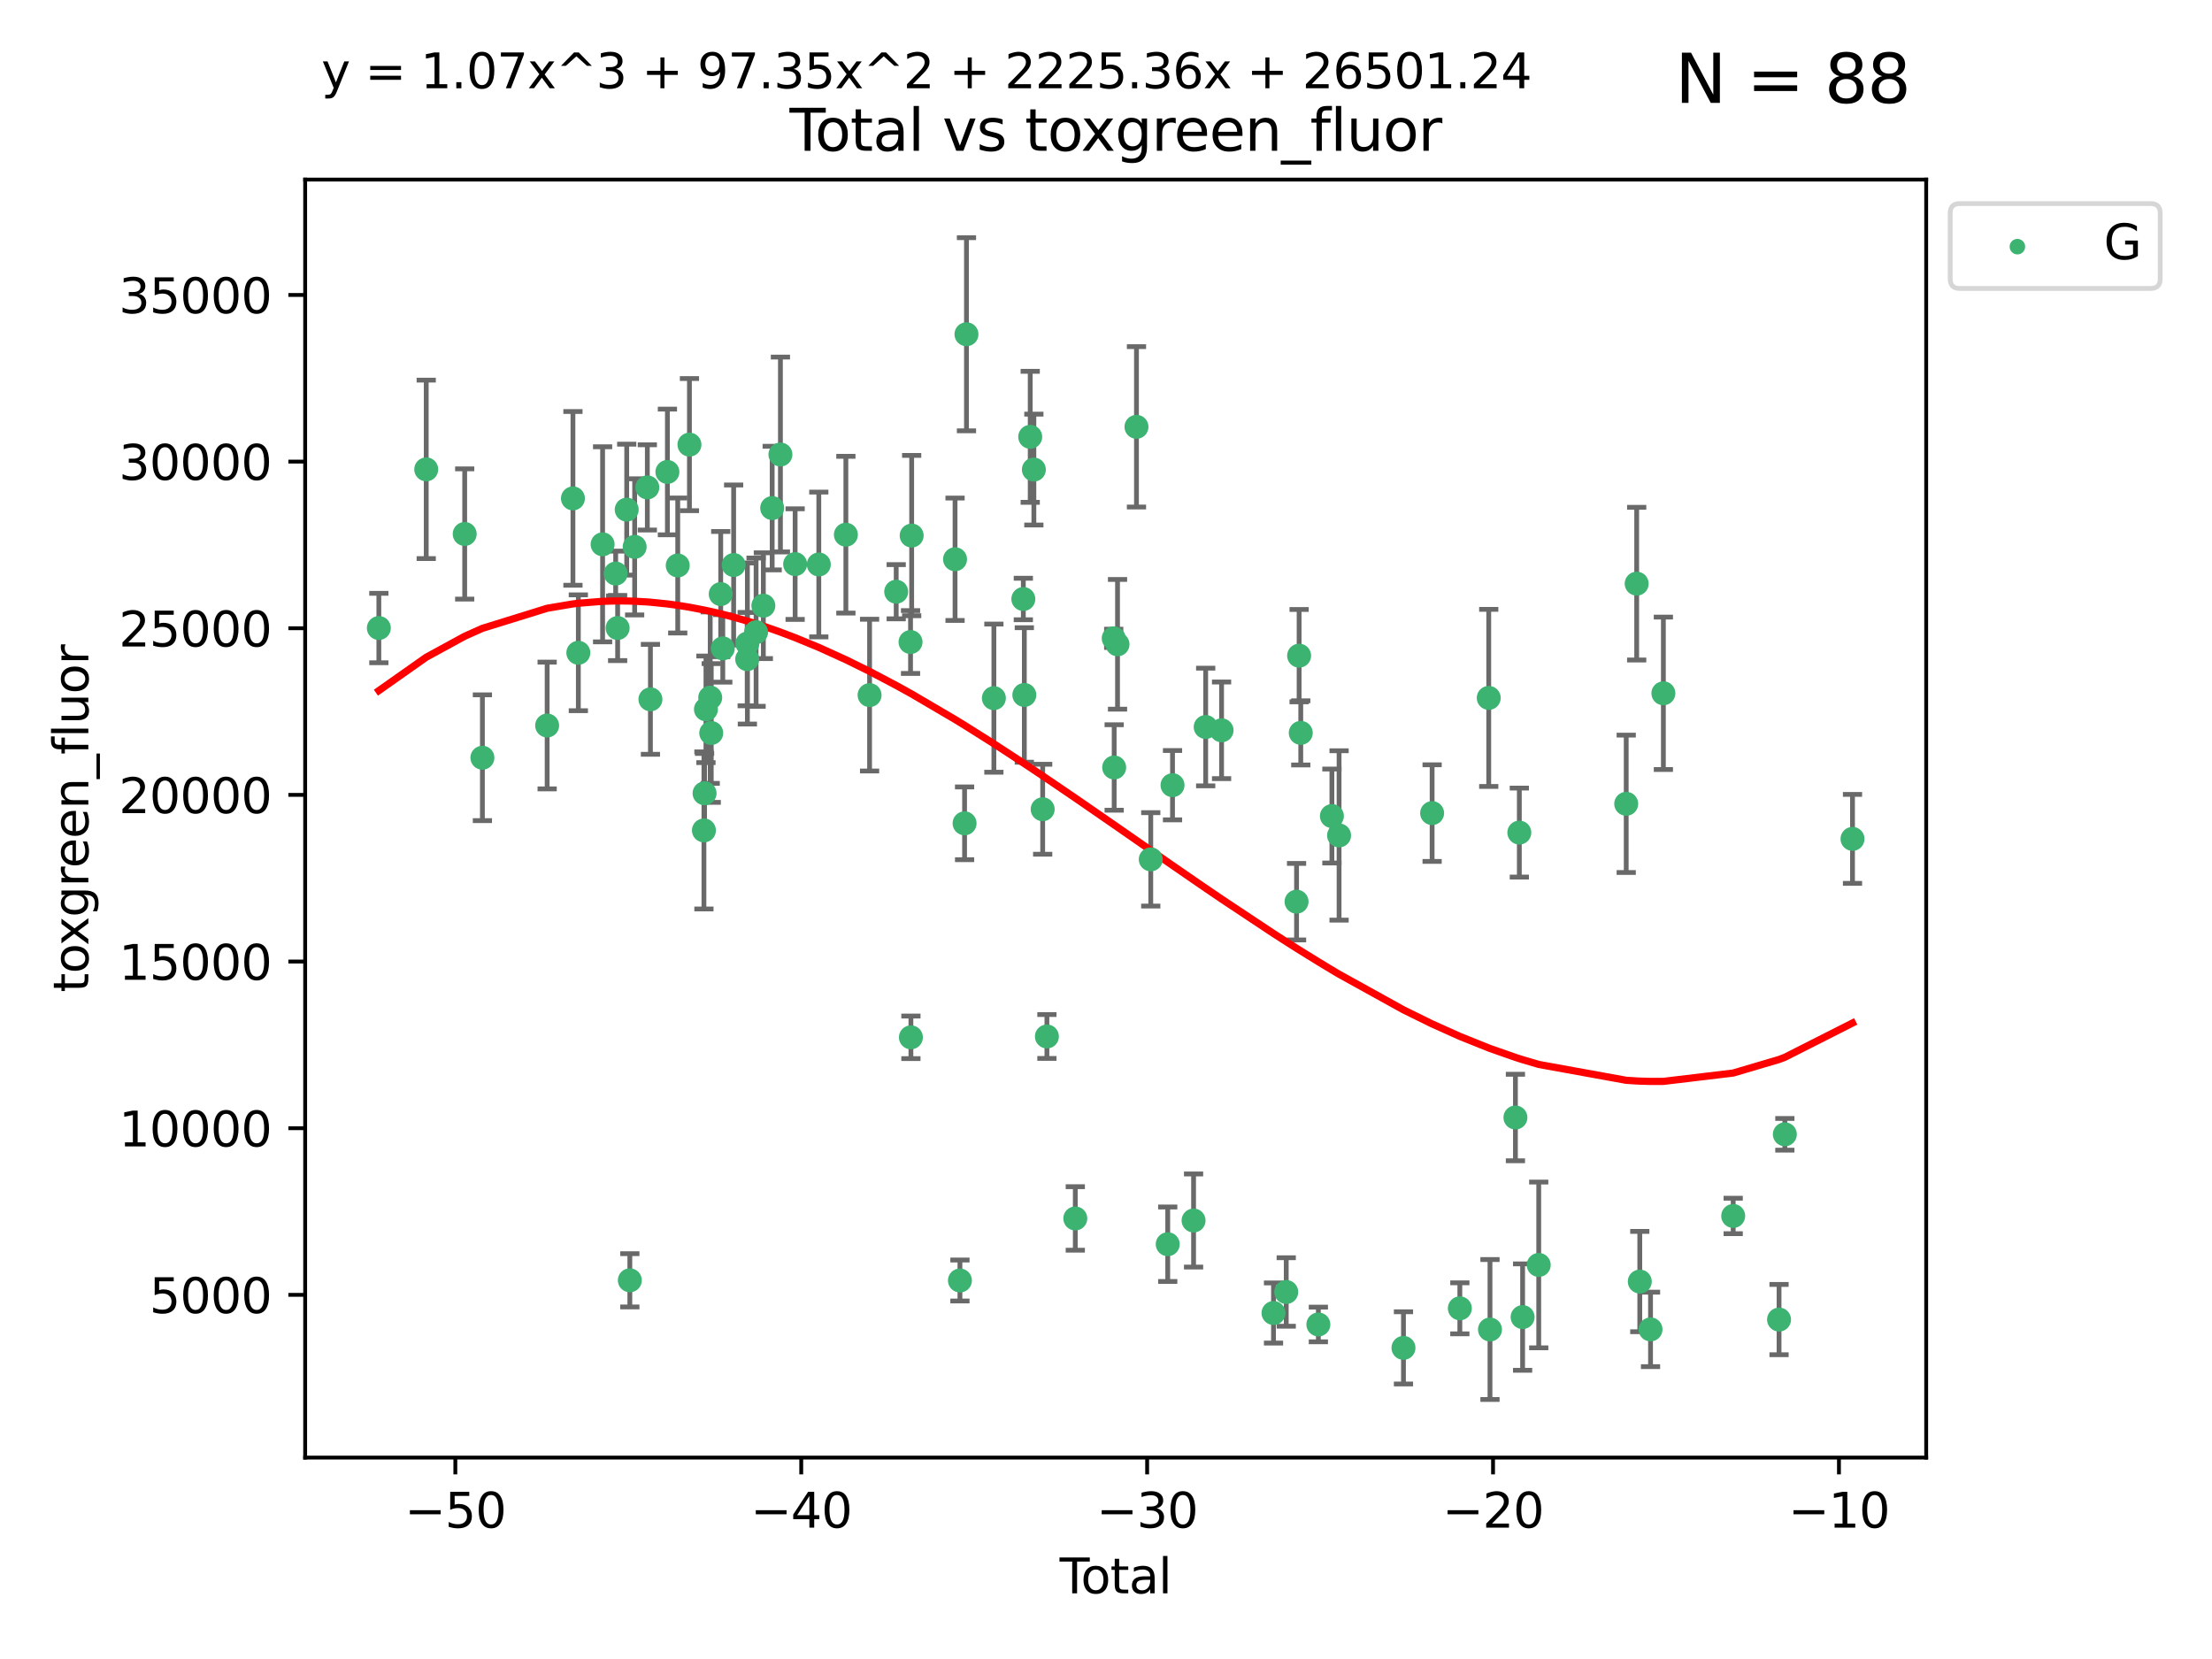 <?xml version="1.0" encoding="utf-8" standalone="no"?>
<!DOCTYPE svg PUBLIC "-//W3C//DTD SVG 1.1//EN"
  "http://www.w3.org/Graphics/SVG/1.1/DTD/svg11.dtd">
<svg xmlns:xlink="http://www.w3.org/1999/xlink" width="460.8pt" height="345.6pt" viewBox="0 0 460.8 345.6" xmlns="http://www.w3.org/2000/svg" version="1.1">
 <defs>
  <style type="text/css">*{stroke-linejoin: round; stroke-linecap: butt}</style>
 </defs>
 <g id="figure_1">
  <g id="patch_1">
   <path d="M 0 345.6 
L 460.8 345.6 
L 460.8 0 
L 0 0 
z
" style="fill: #ffffff"/>
  </g>
  <g id="axes_1">
   <g id="patch_2">
    <path d="M 63.571 303.64 
L 401.26 303.64 
L 401.26 37.411 
L 63.571 37.411 
z
" style="fill: #ffffff"/>
   </g>
   <g id="PathCollection_1">
    <defs>
     <path id="mff01499783" d="M 0 1.118 
C 0.297 1.118 0.581 1 0.791 0.791 
C 1 0.581 1.118 0.297 1.118 0 
C 1.118 -0.297 1 -0.581 0.791 -0.791 
C 0.581 -1 0.297 -1.118 0 -1.118 
C -0.297 -1.118 -0.581 -1 -0.791 -0.791 
C -1 -0.581 -1.118 -0.297 -1.118 0 
C -1.118 0.297 -1 0.581 -0.791 0.791 
C -0.581 1 -0.297 1.118 0 1.118 
z
" style="stroke: #3cb371"/>
    </defs>
    <g clip-path="url(#p1d787221c4)">
     <use xlink:href="#mff01499783" x="78.921" y="130.83" style="fill: #3cb371; stroke: #3cb371"/>
     <use xlink:href="#mff01499783" x="88.792" y="97.777" style="fill: #3cb371; stroke: #3cb371"/>
     <use xlink:href="#mff01499783" x="96.805" y="111.237" style="fill: #3cb371; stroke: #3cb371"/>
     <use xlink:href="#mff01499783" x="100.493" y="157.848" style="fill: #3cb371; stroke: #3cb371"/>
     <use xlink:href="#mff01499783" x="113.98" y="151.137" style="fill: #3cb371; stroke: #3cb371"/>
     <use xlink:href="#mff01499783" x="119.354" y="103.825" style="fill: #3cb371; stroke: #3cb371"/>
     <use xlink:href="#mff01499783" x="120.479" y="135.986" style="fill: #3cb371; stroke: #3cb371"/>
     <use xlink:href="#mff01499783" x="125.533" y="113.392" style="fill: #3cb371; stroke: #3cb371"/>
     <use xlink:href="#mff01499783" x="128.258" y="119.482" style="fill: #3cb371; stroke: #3cb371"/>
     <use xlink:href="#mff01499783" x="128.664" y="130.829" style="fill: #3cb371; stroke: #3cb371"/>
     <use xlink:href="#mff01499783" x="130.556" y="106.164" style="fill: #3cb371; stroke: #3cb371"/>
     <use xlink:href="#mff01499783" x="131.207" y="266.713" style="fill: #3cb371; stroke: #3cb371"/>
     <use xlink:href="#mff01499783" x="132.209" y="113.922" style="fill: #3cb371; stroke: #3cb371"/>
     <use xlink:href="#mff01499783" x="134.852" y="101.538" style="fill: #3cb371; stroke: #3cb371"/>
     <use xlink:href="#mff01499783" x="135.497" y="145.683" style="fill: #3cb371; stroke: #3cb371"/>
     <use xlink:href="#mff01499783" x="139.033" y="98.315" style="fill: #3cb371; stroke: #3cb371"/>
     <use xlink:href="#mff01499783" x="141.185" y="117.8" style="fill: #3cb371; stroke: #3cb371"/>
     <use xlink:href="#mff01499783" x="143.623" y="92.621" style="fill: #3cb371; stroke: #3cb371"/>
     <use xlink:href="#mff01499783" x="146.642" y="172.99" style="fill: #3cb371; stroke: #3cb371"/>
     <use xlink:href="#mff01499783" x="146.775" y="165.257" style="fill: #3cb371; stroke: #3cb371"/>
     <use xlink:href="#mff01499783" x="147.063" y="147.766" style="fill: #3cb371; stroke: #3cb371"/>
     <use xlink:href="#mff01499783" x="147.95" y="145.335" style="fill: #3cb371; stroke: #3cb371"/>
     <use xlink:href="#mff01499783" x="148.165" y="152.695" style="fill: #3cb371; stroke: #3cb371"/>
     <use xlink:href="#mff01499783" x="150.139" y="123.759" style="fill: #3cb371; stroke: #3cb371"/>
     <use xlink:href="#mff01499783" x="150.568" y="135.072" style="fill: #3cb371; stroke: #3cb371"/>
     <use xlink:href="#mff01499783" x="152.831" y="117.7" style="fill: #3cb371; stroke: #3cb371"/>
     <use xlink:href="#mff01499783" x="155.655" y="137.31" style="fill: #3cb371; stroke: #3cb371"/>
     <use xlink:href="#mff01499783" x="155.694" y="134.054" style="fill: #3cb371; stroke: #3cb371"/>
     <use xlink:href="#mff01499783" x="157.504" y="131.693" style="fill: #3cb371; stroke: #3cb371"/>
     <use xlink:href="#mff01499783" x="159.019" y="126.178" style="fill: #3cb371; stroke: #3cb371"/>
     <use xlink:href="#mff01499783" x="160.859" y="105.841" style="fill: #3cb371; stroke: #3cb371"/>
     <use xlink:href="#mff01499783" x="162.577" y="94.682" style="fill: #3cb371; stroke: #3cb371"/>
     <use xlink:href="#mff01499783" x="165.641" y="117.516" style="fill: #3cb371; stroke: #3cb371"/>
     <use xlink:href="#mff01499783" x="170.572" y="117.591" style="fill: #3cb371; stroke: #3cb371"/>
     <use xlink:href="#mff01499783" x="176.212" y="111.387" style="fill: #3cb371; stroke: #3cb371"/>
     <use xlink:href="#mff01499783" x="181.15" y="144.803" style="fill: #3cb371; stroke: #3cb371"/>
     <use xlink:href="#mff01499783" x="186.695" y="123.266" style="fill: #3cb371; stroke: #3cb371"/>
     <use xlink:href="#mff01499783" x="189.682" y="133.747" style="fill: #3cb371; stroke: #3cb371"/>
     <use xlink:href="#mff01499783" x="189.76" y="216.096" style="fill: #3cb371; stroke: #3cb371"/>
     <use xlink:href="#mff01499783" x="189.917" y="111.568" style="fill: #3cb371; stroke: #3cb371"/>
     <use xlink:href="#mff01499783" x="198.955" y="116.501" style="fill: #3cb371; stroke: #3cb371"/>
     <use xlink:href="#mff01499783" x="199.972" y="266.753" style="fill: #3cb371; stroke: #3cb371"/>
     <use xlink:href="#mff01499783" x="200.939" y="171.514" style="fill: #3cb371; stroke: #3cb371"/>
     <use xlink:href="#mff01499783" x="201.333" y="69.63" style="fill: #3cb371; stroke: #3cb371"/>
     <use xlink:href="#mff01499783" x="207.043" y="145.436" style="fill: #3cb371; stroke: #3cb371"/>
     <use xlink:href="#mff01499783" x="213.179" y="124.782" style="fill: #3cb371; stroke: #3cb371"/>
     <use xlink:href="#mff01499783" x="213.387" y="144.776" style="fill: #3cb371; stroke: #3cb371"/>
     <use xlink:href="#mff01499783" x="214.613" y="91" style="fill: #3cb371; stroke: #3cb371"/>
     <use xlink:href="#mff01499783" x="215.374" y="97.82" style="fill: #3cb371; stroke: #3cb371"/>
     <use xlink:href="#mff01499783" x="217.208" y="168.581" style="fill: #3cb371; stroke: #3cb371"/>
     <use xlink:href="#mff01499783" x="218.09" y="215.916" style="fill: #3cb371; stroke: #3cb371"/>
     <use xlink:href="#mff01499783" x="224.004" y="253.825" style="fill: #3cb371; stroke: #3cb371"/>
     <use xlink:href="#mff01499783" x="232.007" y="132.976" style="fill: #3cb371; stroke: #3cb371"/>
     <use xlink:href="#mff01499783" x="232.104" y="159.879" style="fill: #3cb371; stroke: #3cb371"/>
     <use xlink:href="#mff01499783" x="232.802" y="134.223" style="fill: #3cb371; stroke: #3cb371"/>
     <use xlink:href="#mff01499783" x="236.748" y="88.917" style="fill: #3cb371; stroke: #3cb371"/>
     <use xlink:href="#mff01499783" x="239.724" y="179.022" style="fill: #3cb371; stroke: #3cb371"/>
     <use xlink:href="#mff01499783" x="243.26" y="259.192" style="fill: #3cb371; stroke: #3cb371"/>
     <use xlink:href="#mff01499783" x="244.258" y="163.568" style="fill: #3cb371; stroke: #3cb371"/>
     <use xlink:href="#mff01499783" x="248.643" y="254.253" style="fill: #3cb371; stroke: #3cb371"/>
     <use xlink:href="#mff01499783" x="251.167" y="151.448" style="fill: #3cb371; stroke: #3cb371"/>
     <use xlink:href="#mff01499783" x="254.476" y="152.138" style="fill: #3cb371; stroke: #3cb371"/>
     <use xlink:href="#mff01499783" x="265.295" y="273.523" style="fill: #3cb371; stroke: #3cb371"/>
     <use xlink:href="#mff01499783" x="267.947" y="269.148" style="fill: #3cb371; stroke: #3cb371"/>
     <use xlink:href="#mff01499783" x="270.096" y="187.835" style="fill: #3cb371; stroke: #3cb371"/>
     <use xlink:href="#mff01499783" x="270.63" y="136.587" style="fill: #3cb371; stroke: #3cb371"/>
     <use xlink:href="#mff01499783" x="270.973" y="152.671" style="fill: #3cb371; stroke: #3cb371"/>
     <use xlink:href="#mff01499783" x="274.639" y="275.909" style="fill: #3cb371; stroke: #3cb371"/>
     <use xlink:href="#mff01499783" x="277.458" y="169.996" style="fill: #3cb371; stroke: #3cb371"/>
     <use xlink:href="#mff01499783" x="278.954" y="174.038" style="fill: #3cb371; stroke: #3cb371"/>
     <use xlink:href="#mff01499783" x="292.369" y="280.788" style="fill: #3cb371; stroke: #3cb371"/>
     <use xlink:href="#mff01499783" x="298.336" y="169.385" style="fill: #3cb371; stroke: #3cb371"/>
     <use xlink:href="#mff01499783" x="304.113" y="272.549" style="fill: #3cb371; stroke: #3cb371"/>
     <use xlink:href="#mff01499783" x="310.132" y="145.387" style="fill: #3cb371; stroke: #3cb371"/>
     <use xlink:href="#mff01499783" x="310.392" y="276.963" style="fill: #3cb371; stroke: #3cb371"/>
     <use xlink:href="#mff01499783" x="315.691" y="232.798" style="fill: #3cb371; stroke: #3cb371"/>
     <use xlink:href="#mff01499783" x="316.503" y="173.442" style="fill: #3cb371; stroke: #3cb371"/>
     <use xlink:href="#mff01499783" x="317.187" y="274.372" style="fill: #3cb371; stroke: #3cb371"/>
     <use xlink:href="#mff01499783" x="320.546" y="263.509" style="fill: #3cb371; stroke: #3cb371"/>
     <use xlink:href="#mff01499783" x="338.77" y="167.448" style="fill: #3cb371; stroke: #3cb371"/>
     <use xlink:href="#mff01499783" x="340.952" y="121.587" style="fill: #3cb371; stroke: #3cb371"/>
     <use xlink:href="#mff01499783" x="341.597" y="266.973" style="fill: #3cb371; stroke: #3cb371"/>
     <use xlink:href="#mff01499783" x="343.835" y="276.938" style="fill: #3cb371; stroke: #3cb371"/>
     <use xlink:href="#mff01499783" x="346.513" y="144.425" style="fill: #3cb371; stroke: #3cb371"/>
     <use xlink:href="#mff01499783" x="361.057" y="253.306" style="fill: #3cb371; stroke: #3cb371"/>
     <use xlink:href="#mff01499783" x="370.608" y="274.891" style="fill: #3cb371; stroke: #3cb371"/>
     <use xlink:href="#mff01499783" x="371.817" y="236.299" style="fill: #3cb371; stroke: #3cb371"/>
     <use xlink:href="#mff01499783" x="385.911" y="174.754" style="fill: #3cb371; stroke: #3cb371"/>
    </g>
   </g>
   <g id="matplotlib.axis_1">
    <g id="xtick_1">
     <g id="line2d_1">
      <defs>
       <path id="m7f549ecd5e" d="M 0 0 
L 0 3.5 
" style="stroke: #000000; stroke-width: 0.8"/>
      </defs>
      <g>
       <use xlink:href="#m7f549ecd5e" x="94.856" y="303.64" style="stroke: #000000; stroke-width: 0.8"/>
      </g>
     </g>
     <g id="text_1">
      <!-- −50 -->
      <g transform="translate(84.304 318.238)scale(0.1 -0.1)">
       <defs>
        <path id="DejaVuSans-2212" d="M 678 2272 
L 4684 2272 
L 4684 1741 
L 678 1741 
L 678 2272 
z
" transform="scale(0.016)"/>
        <path id="DejaVuSans-35" d="M 691 4666 
L 3169 4666 
L 3169 4134 
L 1269 4134 
L 1269 2991 
Q 1406 3038 1543 3061 
Q 1681 3084 1819 3084 
Q 2600 3084 3056 2656 
Q 3513 2228 3513 1497 
Q 3513 744 3044 326 
Q 2575 -91 1722 -91 
Q 1428 -91 1123 -41 
Q 819 9 494 109 
L 494 744 
Q 775 591 1075 516 
Q 1375 441 1709 441 
Q 2250 441 2565 725 
Q 2881 1009 2881 1497 
Q 2881 1984 2565 2268 
Q 2250 2553 1709 2553 
Q 1456 2553 1204 2497 
Q 953 2441 691 2322 
L 691 4666 
z
" transform="scale(0.016)"/>
        <path id="DejaVuSans-30" d="M 2034 4250 
Q 1547 4250 1301 3770 
Q 1056 3291 1056 2328 
Q 1056 1369 1301 889 
Q 1547 409 2034 409 
Q 2525 409 2770 889 
Q 3016 1369 3016 2328 
Q 3016 3291 2770 3770 
Q 2525 4250 2034 4250 
z
M 2034 4750 
Q 2819 4750 3233 4129 
Q 3647 3509 3647 2328 
Q 3647 1150 3233 529 
Q 2819 -91 2034 -91 
Q 1250 -91 836 529 
Q 422 1150 422 2328 
Q 422 3509 836 4129 
Q 1250 4750 2034 4750 
z
" transform="scale(0.016)"/>
       </defs>
       <use xlink:href="#DejaVuSans-2212"/>
       <use xlink:href="#DejaVuSans-35" x="83.789"/>
       <use xlink:href="#DejaVuSans-30" x="147.412"/>
      </g>
     </g>
    </g>
    <g id="xtick_2">
     <g id="line2d_2">
      <g>
       <use xlink:href="#m7f549ecd5e" x="166.914" y="303.64" style="stroke: #000000; stroke-width: 0.8"/>
      </g>
     </g>
     <g id="text_2">
      <!-- −40 -->
      <g transform="translate(156.361 318.238)scale(0.1 -0.1)">
       <defs>
        <path id="DejaVuSans-34" d="M 2419 4116 
L 825 1625 
L 2419 1625 
L 2419 4116 
z
M 2253 4666 
L 3047 4666 
L 3047 1625 
L 3713 1625 
L 3713 1100 
L 3047 1100 
L 3047 0 
L 2419 0 
L 2419 1100 
L 313 1100 
L 313 1709 
L 2253 4666 
z
" transform="scale(0.016)"/>
       </defs>
       <use xlink:href="#DejaVuSans-2212"/>
       <use xlink:href="#DejaVuSans-34" x="83.789"/>
       <use xlink:href="#DejaVuSans-30" x="147.412"/>
      </g>
     </g>
    </g>
    <g id="xtick_3">
     <g id="line2d_3">
      <g>
       <use xlink:href="#m7f549ecd5e" x="238.971" y="303.64" style="stroke: #000000; stroke-width: 0.8"/>
      </g>
     </g>
     <g id="text_3">
      <!-- −30 -->
      <g transform="translate(228.419 318.238)scale(0.1 -0.1)">
       <defs>
        <path id="DejaVuSans-33" d="M 2597 2516 
Q 3050 2419 3304 2112 
Q 3559 1806 3559 1356 
Q 3559 666 3084 287 
Q 2609 -91 1734 -91 
Q 1441 -91 1130 -33 
Q 819 25 488 141 
L 488 750 
Q 750 597 1062 519 
Q 1375 441 1716 441 
Q 2309 441 2620 675 
Q 2931 909 2931 1356 
Q 2931 1769 2642 2001 
Q 2353 2234 1838 2234 
L 1294 2234 
L 1294 2753 
L 1863 2753 
Q 2328 2753 2575 2939 
Q 2822 3125 2822 3475 
Q 2822 3834 2567 4026 
Q 2313 4219 1838 4219 
Q 1578 4219 1281 4162 
Q 984 4106 628 3988 
L 628 4550 
Q 988 4650 1302 4700 
Q 1616 4750 1894 4750 
Q 2613 4750 3031 4423 
Q 3450 4097 3450 3541 
Q 3450 3153 3228 2886 
Q 3006 2619 2597 2516 
z
" transform="scale(0.016)"/>
       </defs>
       <use xlink:href="#DejaVuSans-2212"/>
       <use xlink:href="#DejaVuSans-33" x="83.789"/>
       <use xlink:href="#DejaVuSans-30" x="147.412"/>
      </g>
     </g>
    </g>
    <g id="xtick_4">
     <g id="line2d_4">
      <g>
       <use xlink:href="#m7f549ecd5e" x="311.029" y="303.64" style="stroke: #000000; stroke-width: 0.8"/>
      </g>
     </g>
     <g id="text_4">
      <!-- −20 -->
      <g transform="translate(300.476 318.238)scale(0.1 -0.1)">
       <defs>
        <path id="DejaVuSans-32" d="M 1228 531 
L 3431 531 
L 3431 0 
L 469 0 
L 469 531 
Q 828 903 1448 1529 
Q 2069 2156 2228 2338 
Q 2531 2678 2651 2914 
Q 2772 3150 2772 3378 
Q 2772 3750 2511 3984 
Q 2250 4219 1831 4219 
Q 1534 4219 1204 4116 
Q 875 4013 500 3803 
L 500 4441 
Q 881 4594 1212 4672 
Q 1544 4750 1819 4750 
Q 2544 4750 2975 4387 
Q 3406 4025 3406 3419 
Q 3406 3131 3298 2873 
Q 3191 2616 2906 2266 
Q 2828 2175 2409 1742 
Q 1991 1309 1228 531 
z
" transform="scale(0.016)"/>
       </defs>
       <use xlink:href="#DejaVuSans-2212"/>
       <use xlink:href="#DejaVuSans-32" x="83.789"/>
       <use xlink:href="#DejaVuSans-30" x="147.412"/>
      </g>
     </g>
    </g>
    <g id="xtick_5">
     <g id="line2d_5">
      <g>
       <use xlink:href="#m7f549ecd5e" x="383.086" y="303.64" style="stroke: #000000; stroke-width: 0.8"/>
      </g>
     </g>
     <g id="text_5">
      <!-- −10 -->
      <g transform="translate(372.534 318.238)scale(0.1 -0.1)">
       <defs>
        <path id="DejaVuSans-31" d="M 794 531 
L 1825 531 
L 1825 4091 
L 703 3866 
L 703 4441 
L 1819 4666 
L 2450 4666 
L 2450 531 
L 3481 531 
L 3481 0 
L 794 0 
L 794 531 
z
" transform="scale(0.016)"/>
       </defs>
       <use xlink:href="#DejaVuSans-2212"/>
       <use xlink:href="#DejaVuSans-31" x="83.789"/>
       <use xlink:href="#DejaVuSans-30" x="147.412"/>
      </g>
     </g>
    </g>
    <g id="text_6">
     <!-- Total -->
     <g transform="translate(220.739 331.917)scale(0.1 -0.1)">
      <defs>
       <path id="DejaVuSans-54" d="M -19 4666 
L 3928 4666 
L 3928 4134 
L 2272 4134 
L 2272 0 
L 1638 0 
L 1638 4134 
L -19 4134 
L -19 4666 
z
" transform="scale(0.016)"/>
       <path id="DejaVuSans-6f" d="M 1959 3097 
Q 1497 3097 1228 2736 
Q 959 2375 959 1747 
Q 959 1119 1226 758 
Q 1494 397 1959 397 
Q 2419 397 2687 759 
Q 2956 1122 2956 1747 
Q 2956 2369 2687 2733 
Q 2419 3097 1959 3097 
z
M 1959 3584 
Q 2709 3584 3137 3096 
Q 3566 2609 3566 1747 
Q 3566 888 3137 398 
Q 2709 -91 1959 -91 
Q 1206 -91 779 398 
Q 353 888 353 1747 
Q 353 2609 779 3096 
Q 1206 3584 1959 3584 
z
" transform="scale(0.016)"/>
       <path id="DejaVuSans-74" d="M 1172 4494 
L 1172 3500 
L 2356 3500 
L 2356 3053 
L 1172 3053 
L 1172 1153 
Q 1172 725 1289 603 
Q 1406 481 1766 481 
L 2356 481 
L 2356 0 
L 1766 0 
Q 1100 0 847 248 
Q 594 497 594 1153 
L 594 3053 
L 172 3053 
L 172 3500 
L 594 3500 
L 594 4494 
L 1172 4494 
z
" transform="scale(0.016)"/>
       <path id="DejaVuSans-61" d="M 2194 1759 
Q 1497 1759 1228 1600 
Q 959 1441 959 1056 
Q 959 750 1161 570 
Q 1363 391 1709 391 
Q 2188 391 2477 730 
Q 2766 1069 2766 1631 
L 2766 1759 
L 2194 1759 
z
M 3341 1997 
L 3341 0 
L 2766 0 
L 2766 531 
Q 2569 213 2275 61 
Q 1981 -91 1556 -91 
Q 1019 -91 701 211 
Q 384 513 384 1019 
Q 384 1609 779 1909 
Q 1175 2209 1959 2209 
L 2766 2209 
L 2766 2266 
Q 2766 2663 2505 2880 
Q 2244 3097 1772 3097 
Q 1472 3097 1187 3025 
Q 903 2953 641 2809 
L 641 3341 
Q 956 3463 1253 3523 
Q 1550 3584 1831 3584 
Q 2591 3584 2966 3190 
Q 3341 2797 3341 1997 
z
" transform="scale(0.016)"/>
       <path id="DejaVuSans-6c" d="M 603 4863 
L 1178 4863 
L 1178 0 
L 603 0 
L 603 4863 
z
" transform="scale(0.016)"/>
      </defs>
      <use xlink:href="#DejaVuSans-54"/>
      <use xlink:href="#DejaVuSans-6f" x="44.084"/>
      <use xlink:href="#DejaVuSans-74" x="105.266"/>
      <use xlink:href="#DejaVuSans-61" x="144.475"/>
      <use xlink:href="#DejaVuSans-6c" x="205.754"/>
     </g>
    </g>
   </g>
   <g id="matplotlib.axis_2">
    <g id="ytick_1">
     <g id="line2d_6">
      <defs>
       <path id="m3f6be5d5fc" d="M 0 0 
L -3.5 0 
" style="stroke: #000000; stroke-width: 0.8"/>
      </defs>
      <g>
       <use xlink:href="#m3f6be5d5fc" x="63.571" y="269.74" style="stroke: #000000; stroke-width: 0.8"/>
      </g>
     </g>
     <g id="text_7">
      <!-- 5000 -->
      <g transform="translate(31.121 273.539)scale(0.1 -0.1)">
       <use xlink:href="#DejaVuSans-35"/>
       <use xlink:href="#DejaVuSans-30" x="63.623"/>
       <use xlink:href="#DejaVuSans-30" x="127.246"/>
       <use xlink:href="#DejaVuSans-30" x="190.869"/>
      </g>
     </g>
    </g>
    <g id="ytick_2">
     <g id="line2d_7">
      <g>
       <use xlink:href="#m3f6be5d5fc" x="63.571" y="235.024" style="stroke: #000000; stroke-width: 0.8"/>
      </g>
     </g>
     <g id="text_8">
      <!-- 10000 -->
      <g transform="translate(24.759 238.823)scale(0.1 -0.1)">
       <use xlink:href="#DejaVuSans-31"/>
       <use xlink:href="#DejaVuSans-30" x="63.623"/>
       <use xlink:href="#DejaVuSans-30" x="127.246"/>
       <use xlink:href="#DejaVuSans-30" x="190.869"/>
       <use xlink:href="#DejaVuSans-30" x="254.492"/>
      </g>
     </g>
    </g>
    <g id="ytick_3">
     <g id="line2d_8">
      <g>
       <use xlink:href="#m3f6be5d5fc" x="63.571" y="200.307" style="stroke: #000000; stroke-width: 0.8"/>
      </g>
     </g>
     <g id="text_9">
      <!-- 15000 -->
      <g transform="translate(24.759 204.106)scale(0.1 -0.1)">
       <use xlink:href="#DejaVuSans-31"/>
       <use xlink:href="#DejaVuSans-35" x="63.623"/>
       <use xlink:href="#DejaVuSans-30" x="127.246"/>
       <use xlink:href="#DejaVuSans-30" x="190.869"/>
       <use xlink:href="#DejaVuSans-30" x="254.492"/>
      </g>
     </g>
    </g>
    <g id="ytick_4">
     <g id="line2d_9">
      <g>
       <use xlink:href="#m3f6be5d5fc" x="63.571" y="165.591" style="stroke: #000000; stroke-width: 0.8"/>
      </g>
     </g>
     <g id="text_10">
      <!-- 20000 -->
      <g transform="translate(24.759 169.39)scale(0.1 -0.1)">
       <use xlink:href="#DejaVuSans-32"/>
       <use xlink:href="#DejaVuSans-30" x="63.623"/>
       <use xlink:href="#DejaVuSans-30" x="127.246"/>
       <use xlink:href="#DejaVuSans-30" x="190.869"/>
       <use xlink:href="#DejaVuSans-30" x="254.492"/>
      </g>
     </g>
    </g>
    <g id="ytick_5">
     <g id="line2d_10">
      <g>
       <use xlink:href="#m3f6be5d5fc" x="63.571" y="130.875" style="stroke: #000000; stroke-width: 0.8"/>
      </g>
     </g>
     <g id="text_11">
      <!-- 25000 -->
      <g transform="translate(24.759 134.674)scale(0.1 -0.1)">
       <use xlink:href="#DejaVuSans-32"/>
       <use xlink:href="#DejaVuSans-35" x="63.623"/>
       <use xlink:href="#DejaVuSans-30" x="127.246"/>
       <use xlink:href="#DejaVuSans-30" x="190.869"/>
       <use xlink:href="#DejaVuSans-30" x="254.492"/>
      </g>
     </g>
    </g>
    <g id="ytick_6">
     <g id="line2d_11">
      <g>
       <use xlink:href="#m3f6be5d5fc" x="63.571" y="96.158" style="stroke: #000000; stroke-width: 0.8"/>
      </g>
     </g>
     <g id="text_12">
      <!-- 30000 -->
      <g transform="translate(24.759 99.958)scale(0.1 -0.1)">
       <use xlink:href="#DejaVuSans-33"/>
       <use xlink:href="#DejaVuSans-30" x="63.623"/>
       <use xlink:href="#DejaVuSans-30" x="127.246"/>
       <use xlink:href="#DejaVuSans-30" x="190.869"/>
       <use xlink:href="#DejaVuSans-30" x="254.492"/>
      </g>
     </g>
    </g>
    <g id="ytick_7">
     <g id="line2d_12">
      <g>
       <use xlink:href="#m3f6be5d5fc" x="63.571" y="61.442" style="stroke: #000000; stroke-width: 0.8"/>
      </g>
     </g>
     <g id="text_13">
      <!-- 35000 -->
      <g transform="translate(24.759 65.241)scale(0.1 -0.1)">
       <use xlink:href="#DejaVuSans-33"/>
       <use xlink:href="#DejaVuSans-35" x="63.623"/>
       <use xlink:href="#DejaVuSans-30" x="127.246"/>
       <use xlink:href="#DejaVuSans-30" x="190.869"/>
       <use xlink:href="#DejaVuSans-30" x="254.492"/>
      </g>
     </g>
    </g>
    <g id="text_14">
     <!-- toxgreen_fluor -->
     <g transform="translate(18.401 206.72)rotate(-90)scale(0.1 -0.1)">
      <defs>
       <path id="DejaVuSans-78" d="M 3513 3500 
L 2247 1797 
L 3578 0 
L 2900 0 
L 1881 1375 
L 863 0 
L 184 0 
L 1544 1831 
L 300 3500 
L 978 3500 
L 1906 2253 
L 2834 3500 
L 3513 3500 
z
" transform="scale(0.016)"/>
       <path id="DejaVuSans-67" d="M 2906 1791 
Q 2906 2416 2648 2759 
Q 2391 3103 1925 3103 
Q 1463 3103 1205 2759 
Q 947 2416 947 1791 
Q 947 1169 1205 825 
Q 1463 481 1925 481 
Q 2391 481 2648 825 
Q 2906 1169 2906 1791 
z
M 3481 434 
Q 3481 -459 3084 -895 
Q 2688 -1331 1869 -1331 
Q 1566 -1331 1297 -1286 
Q 1028 -1241 775 -1147 
L 775 -588 
Q 1028 -725 1275 -790 
Q 1522 -856 1778 -856 
Q 2344 -856 2625 -561 
Q 2906 -266 2906 331 
L 2906 616 
Q 2728 306 2450 153 
Q 2172 0 1784 0 
Q 1141 0 747 490 
Q 353 981 353 1791 
Q 353 2603 747 3093 
Q 1141 3584 1784 3584 
Q 2172 3584 2450 3431 
Q 2728 3278 2906 2969 
L 2906 3500 
L 3481 3500 
L 3481 434 
z
" transform="scale(0.016)"/>
       <path id="DejaVuSans-72" d="M 2631 2963 
Q 2534 3019 2420 3045 
Q 2306 3072 2169 3072 
Q 1681 3072 1420 2755 
Q 1159 2438 1159 1844 
L 1159 0 
L 581 0 
L 581 3500 
L 1159 3500 
L 1159 2956 
Q 1341 3275 1631 3429 
Q 1922 3584 2338 3584 
Q 2397 3584 2469 3576 
Q 2541 3569 2628 3553 
L 2631 2963 
z
" transform="scale(0.016)"/>
       <path id="DejaVuSans-65" d="M 3597 1894 
L 3597 1613 
L 953 1613 
Q 991 1019 1311 708 
Q 1631 397 2203 397 
Q 2534 397 2845 478 
Q 3156 559 3463 722 
L 3463 178 
Q 3153 47 2828 -22 
Q 2503 -91 2169 -91 
Q 1331 -91 842 396 
Q 353 884 353 1716 
Q 353 2575 817 3079 
Q 1281 3584 2069 3584 
Q 2775 3584 3186 3129 
Q 3597 2675 3597 1894 
z
M 3022 2063 
Q 3016 2534 2758 2815 
Q 2500 3097 2075 3097 
Q 1594 3097 1305 2825 
Q 1016 2553 972 2059 
L 3022 2063 
z
" transform="scale(0.016)"/>
       <path id="DejaVuSans-6e" d="M 3513 2113 
L 3513 0 
L 2938 0 
L 2938 2094 
Q 2938 2591 2744 2837 
Q 2550 3084 2163 3084 
Q 1697 3084 1428 2787 
Q 1159 2491 1159 1978 
L 1159 0 
L 581 0 
L 581 3500 
L 1159 3500 
L 1159 2956 
Q 1366 3272 1645 3428 
Q 1925 3584 2291 3584 
Q 2894 3584 3203 3211 
Q 3513 2838 3513 2113 
z
" transform="scale(0.016)"/>
       <path id="DejaVuSans-5f" d="M 3263 -1063 
L 3263 -1509 
L -63 -1509 
L -63 -1063 
L 3263 -1063 
z
" transform="scale(0.016)"/>
       <path id="DejaVuSans-66" d="M 2375 4863 
L 2375 4384 
L 1825 4384 
Q 1516 4384 1395 4259 
Q 1275 4134 1275 3809 
L 1275 3500 
L 2222 3500 
L 2222 3053 
L 1275 3053 
L 1275 0 
L 697 0 
L 697 3053 
L 147 3053 
L 147 3500 
L 697 3500 
L 697 3744 
Q 697 4328 969 4595 
Q 1241 4863 1831 4863 
L 2375 4863 
z
" transform="scale(0.016)"/>
       <path id="DejaVuSans-75" d="M 544 1381 
L 544 3500 
L 1119 3500 
L 1119 1403 
Q 1119 906 1312 657 
Q 1506 409 1894 409 
Q 2359 409 2629 706 
Q 2900 1003 2900 1516 
L 2900 3500 
L 3475 3500 
L 3475 0 
L 2900 0 
L 2900 538 
Q 2691 219 2414 64 
Q 2138 -91 1772 -91 
Q 1169 -91 856 284 
Q 544 659 544 1381 
z
M 1991 3584 
L 1991 3584 
z
" transform="scale(0.016)"/>
      </defs>
      <use xlink:href="#DejaVuSans-74"/>
      <use xlink:href="#DejaVuSans-6f" x="39.209"/>
      <use xlink:href="#DejaVuSans-78" x="97.266"/>
      <use xlink:href="#DejaVuSans-67" x="156.445"/>
      <use xlink:href="#DejaVuSans-72" x="219.922"/>
      <use xlink:href="#DejaVuSans-65" x="258.785"/>
      <use xlink:href="#DejaVuSans-65" x="320.309"/>
      <use xlink:href="#DejaVuSans-6e" x="381.832"/>
      <use xlink:href="#DejaVuSans-5f" x="445.211"/>
      <use xlink:href="#DejaVuSans-66" x="495.211"/>
      <use xlink:href="#DejaVuSans-6c" x="530.416"/>
      <use xlink:href="#DejaVuSans-75" x="558.199"/>
      <use xlink:href="#DejaVuSans-6f" x="621.578"/>
      <use xlink:href="#DejaVuSans-72" x="682.76"/>
     </g>
    </g>
   </g>
   <g id="LineCollection_1">
    <path d="M 78.921 138.061 
L 78.921 123.599 
" clip-path="url(#p1d787221c4)" style="fill: none; stroke: #696969"/>
    <path d="M 88.792 116.364 
L 88.792 79.19 
" clip-path="url(#p1d787221c4)" style="fill: none; stroke: #696969"/>
    <path d="M 96.805 124.802 
L 96.805 97.672 
" clip-path="url(#p1d787221c4)" style="fill: none; stroke: #696969"/>
    <path d="M 100.493 170.949 
L 100.493 144.747 
" clip-path="url(#p1d787221c4)" style="fill: none; stroke: #696969"/>
    <path d="M 113.98 164.341 
L 113.98 137.933 
" clip-path="url(#p1d787221c4)" style="fill: none; stroke: #696969"/>
    <path d="M 119.354 121.918 
L 119.354 85.731 
" clip-path="url(#p1d787221c4)" style="fill: none; stroke: #696969"/>
    <path d="M 120.479 148.054 
L 120.479 123.919 
" clip-path="url(#p1d787221c4)" style="fill: none; stroke: #696969"/>
    <path d="M 125.533 133.715 
L 125.533 93.07 
" clip-path="url(#p1d787221c4)" style="fill: none; stroke: #696969"/>
    <path d="M 128.258 124.157 
L 128.258 114.807 
" clip-path="url(#p1d787221c4)" style="fill: none; stroke: #696969"/>
    <path d="M 128.664 137.615 
L 128.664 124.044 
" clip-path="url(#p1d787221c4)" style="fill: none; stroke: #696969"/>
    <path d="M 130.556 119.8 
L 130.556 92.527 
" clip-path="url(#p1d787221c4)" style="fill: none; stroke: #696969"/>
    <path d="M 131.207 272.263 
L 131.207 261.164 
" clip-path="url(#p1d787221c4)" style="fill: none; stroke: #696969"/>
    <path d="M 132.209 128.103 
L 132.209 99.741 
" clip-path="url(#p1d787221c4)" style="fill: none; stroke: #696969"/>
    <path d="M 134.852 110.417 
L 134.852 92.659 
" clip-path="url(#p1d787221c4)" style="fill: none; stroke: #696969"/>
    <path d="M 135.497 157.132 
L 135.497 134.235 
" clip-path="url(#p1d787221c4)" style="fill: none; stroke: #696969"/>
    <path d="M 139.033 111.41 
L 139.033 85.22 
" clip-path="url(#p1d787221c4)" style="fill: none; stroke: #696969"/>
    <path d="M 141.185 131.862 
L 141.185 103.739 
" clip-path="url(#p1d787221c4)" style="fill: none; stroke: #696969"/>
    <path d="M 143.623 106.38 
L 143.623 78.861 
" clip-path="url(#p1d787221c4)" style="fill: none; stroke: #696969"/>
    <path d="M 146.642 189.351 
L 146.642 156.629 
" clip-path="url(#p1d787221c4)" style="fill: none; stroke: #696969"/>
    <path d="M 146.775 173.553 
L 146.775 156.961 
" clip-path="url(#p1d787221c4)" style="fill: none; stroke: #696969"/>
    <path d="M 147.063 158.867 
L 147.063 136.665 
" clip-path="url(#p1d787221c4)" style="fill: none; stroke: #696969"/>
    <path d="M 147.95 163.194 
L 147.95 127.476 
" clip-path="url(#p1d787221c4)" style="fill: none; stroke: #696969"/>
    <path d="M 148.165 167.147 
L 148.165 138.242 
" clip-path="url(#p1d787221c4)" style="fill: none; stroke: #696969"/>
    <path d="M 150.139 136.798 
L 150.139 110.72 
" clip-path="url(#p1d787221c4)" style="fill: none; stroke: #696969"/>
    <path d="M 150.568 142.104 
L 150.568 128.041 
" clip-path="url(#p1d787221c4)" style="fill: none; stroke: #696969"/>
    <path d="M 152.831 134.367 
L 152.831 101.032 
" clip-path="url(#p1d787221c4)" style="fill: none; stroke: #696969"/>
    <path d="M 155.655 147.034 
L 155.655 127.586 
" clip-path="url(#p1d787221c4)" style="fill: none; stroke: #696969"/>
    <path d="M 155.694 150.831 
L 155.694 117.277 
" clip-path="url(#p1d787221c4)" style="fill: none; stroke: #696969"/>
    <path d="M 157.504 147.137 
L 157.504 116.249 
" clip-path="url(#p1d787221c4)" style="fill: none; stroke: #696969"/>
    <path d="M 159.019 137.196 
L 159.019 115.159 
" clip-path="url(#p1d787221c4)" style="fill: none; stroke: #696969"/>
    <path d="M 160.859 118.717 
L 160.859 92.964 
" clip-path="url(#p1d787221c4)" style="fill: none; stroke: #696969"/>
    <path d="M 162.577 114.977 
L 162.577 74.388 
" clip-path="url(#p1d787221c4)" style="fill: none; stroke: #696969"/>
    <path d="M 165.641 129.038 
L 165.641 105.994 
" clip-path="url(#p1d787221c4)" style="fill: none; stroke: #696969"/>
    <path d="M 170.572 132.672 
L 170.572 102.511 
" clip-path="url(#p1d787221c4)" style="fill: none; stroke: #696969"/>
    <path d="M 176.212 127.717 
L 176.212 95.058 
" clip-path="url(#p1d787221c4)" style="fill: none; stroke: #696969"/>
    <path d="M 181.15 160.607 
L 181.15 128.998 
" clip-path="url(#p1d787221c4)" style="fill: none; stroke: #696969"/>
    <path d="M 186.695 128.913 
L 186.695 117.62 
" clip-path="url(#p1d787221c4)" style="fill: none; stroke: #696969"/>
    <path d="M 189.682 140.291 
L 189.682 127.202 
" clip-path="url(#p1d787221c4)" style="fill: none; stroke: #696969"/>
    <path d="M 189.76 220.529 
L 189.76 211.663 
" clip-path="url(#p1d787221c4)" style="fill: none; stroke: #696969"/>
    <path d="M 189.917 128.266 
L 189.917 94.869 
" clip-path="url(#p1d787221c4)" style="fill: none; stroke: #696969"/>
    <path d="M 198.955 129.249 
L 198.955 103.754 
" clip-path="url(#p1d787221c4)" style="fill: none; stroke: #696969"/>
    <path d="M 199.972 271.021 
L 199.972 262.484 
" clip-path="url(#p1d787221c4)" style="fill: none; stroke: #696969"/>
    <path d="M 200.939 179.094 
L 200.939 163.935 
" clip-path="url(#p1d787221c4)" style="fill: none; stroke: #696969"/>
    <path d="M 201.333 89.748 
L 201.333 49.513 
" clip-path="url(#p1d787221c4)" style="fill: none; stroke: #696969"/>
    <path d="M 207.043 160.872 
L 207.043 130 
" clip-path="url(#p1d787221c4)" style="fill: none; stroke: #696969"/>
    <path d="M 213.179 129.105 
L 213.179 120.459 
" clip-path="url(#p1d787221c4)" style="fill: none; stroke: #696969"/>
    <path d="M 213.387 158.787 
L 213.387 130.764 
" clip-path="url(#p1d787221c4)" style="fill: none; stroke: #696969"/>
    <path d="M 214.613 104.645 
L 214.613 77.354 
" clip-path="url(#p1d787221c4)" style="fill: none; stroke: #696969"/>
    <path d="M 215.374 109.366 
L 215.374 86.273 
" clip-path="url(#p1d787221c4)" style="fill: none; stroke: #696969"/>
    <path d="M 217.208 177.95 
L 217.208 159.212 
" clip-path="url(#p1d787221c4)" style="fill: none; stroke: #696969"/>
    <path d="M 218.09 220.487 
L 218.09 211.345 
" clip-path="url(#p1d787221c4)" style="fill: none; stroke: #696969"/>
    <path d="M 224.004 260.44 
L 224.004 247.209 
" clip-path="url(#p1d787221c4)" style="fill: none; stroke: #696969"/>
    <path d="M 232.007 134.881 
L 232.007 131.072 
" clip-path="url(#p1d787221c4)" style="fill: none; stroke: #696969"/>
    <path d="M 232.104 168.78 
L 232.104 150.979 
" clip-path="url(#p1d787221c4)" style="fill: none; stroke: #696969"/>
    <path d="M 232.802 147.731 
L 232.802 120.715 
" clip-path="url(#p1d787221c4)" style="fill: none; stroke: #696969"/>
    <path d="M 236.748 105.623 
L 236.748 72.211 
" clip-path="url(#p1d787221c4)" style="fill: none; stroke: #696969"/>
    <path d="M 239.724 188.752 
L 239.724 169.291 
" clip-path="url(#p1d787221c4)" style="fill: none; stroke: #696969"/>
    <path d="M 243.26 266.948 
L 243.26 251.437 
" clip-path="url(#p1d787221c4)" style="fill: none; stroke: #696969"/>
    <path d="M 244.258 170.789 
L 244.258 156.348 
" clip-path="url(#p1d787221c4)" style="fill: none; stroke: #696969"/>
    <path d="M 248.643 263.951 
L 248.643 244.555 
" clip-path="url(#p1d787221c4)" style="fill: none; stroke: #696969"/>
    <path d="M 251.167 163.704 
L 251.167 139.192 
" clip-path="url(#p1d787221c4)" style="fill: none; stroke: #696969"/>
    <path d="M 254.476 162.201 
L 254.476 142.074 
" clip-path="url(#p1d787221c4)" style="fill: none; stroke: #696969"/>
    <path d="M 265.295 279.787 
L 265.295 267.259 
" clip-path="url(#p1d787221c4)" style="fill: none; stroke: #696969"/>
    <path d="M 267.947 276.281 
L 267.947 262.014 
" clip-path="url(#p1d787221c4)" style="fill: none; stroke: #696969"/>
    <path d="M 270.096 195.801 
L 270.096 179.87 
" clip-path="url(#p1d787221c4)" style="fill: none; stroke: #696969"/>
    <path d="M 270.63 146.204 
L 270.63 126.969 
" clip-path="url(#p1d787221c4)" style="fill: none; stroke: #696969"/>
    <path d="M 270.973 159.354 
L 270.973 145.988 
" clip-path="url(#p1d787221c4)" style="fill: none; stroke: #696969"/>
    <path d="M 274.639 279.521 
L 274.639 272.297 
" clip-path="url(#p1d787221c4)" style="fill: none; stroke: #696969"/>
    <path d="M 277.458 179.783 
L 277.458 160.209 
" clip-path="url(#p1d787221c4)" style="fill: none; stroke: #696969"/>
    <path d="M 278.954 191.681 
L 278.954 156.395 
" clip-path="url(#p1d787221c4)" style="fill: none; stroke: #696969"/>
    <path d="M 292.369 288.305 
L 292.369 273.27 
" clip-path="url(#p1d787221c4)" style="fill: none; stroke: #696969"/>
    <path d="M 298.336 179.449 
L 298.336 159.32 
" clip-path="url(#p1d787221c4)" style="fill: none; stroke: #696969"/>
    <path d="M 304.113 277.866 
L 304.113 267.232 
" clip-path="url(#p1d787221c4)" style="fill: none; stroke: #696969"/>
    <path d="M 310.132 163.832 
L 310.132 126.943 
" clip-path="url(#p1d787221c4)" style="fill: none; stroke: #696969"/>
    <path d="M 310.392 291.539 
L 310.392 262.387 
" clip-path="url(#p1d787221c4)" style="fill: none; stroke: #696969"/>
    <path d="M 315.691 241.807 
L 315.691 223.788 
" clip-path="url(#p1d787221c4)" style="fill: none; stroke: #696969"/>
    <path d="M 316.503 182.71 
L 316.503 164.174 
" clip-path="url(#p1d787221c4)" style="fill: none; stroke: #696969"/>
    <path d="M 317.187 285.456 
L 317.187 263.288 
" clip-path="url(#p1d787221c4)" style="fill: none; stroke: #696969"/>
    <path d="M 320.546 280.771 
L 320.546 246.248 
" clip-path="url(#p1d787221c4)" style="fill: none; stroke: #696969"/>
    <path d="M 338.77 181.761 
L 338.77 153.135 
" clip-path="url(#p1d787221c4)" style="fill: none; stroke: #696969"/>
    <path d="M 340.952 137.49 
L 340.952 105.683 
" clip-path="url(#p1d787221c4)" style="fill: none; stroke: #696969"/>
    <path d="M 341.597 277.424 
L 341.597 256.522 
" clip-path="url(#p1d787221c4)" style="fill: none; stroke: #696969"/>
    <path d="M 343.835 284.698 
L 343.835 269.179 
" clip-path="url(#p1d787221c4)" style="fill: none; stroke: #696969"/>
    <path d="M 346.513 160.3 
L 346.513 128.549 
" clip-path="url(#p1d787221c4)" style="fill: none; stroke: #696969"/>
    <path d="M 361.057 256.996 
L 361.057 249.615 
" clip-path="url(#p1d787221c4)" style="fill: none; stroke: #696969"/>
    <path d="M 370.608 282.209 
L 370.608 267.573 
" clip-path="url(#p1d787221c4)" style="fill: none; stroke: #696969"/>
    <path d="M 371.817 239.598 
L 371.817 233 
" clip-path="url(#p1d787221c4)" style="fill: none; stroke: #696969"/>
    <path d="M 385.911 184.019 
L 385.911 165.488 
" clip-path="url(#p1d787221c4)" style="fill: none; stroke: #696969"/>
   </g>
   <g id="line2d_13">
    <defs>
     <path id="mad0e6b6c7e" d="M 2 0 
L -2 -0 
" style="stroke: #696969"/>
    </defs>
    <g clip-path="url(#p1d787221c4)">
     <use xlink:href="#mad0e6b6c7e" x="78.921" y="138.061" style="fill: #696969; stroke: #696969"/>
     <use xlink:href="#mad0e6b6c7e" x="88.792" y="116.364" style="fill: #696969; stroke: #696969"/>
     <use xlink:href="#mad0e6b6c7e" x="96.805" y="124.802" style="fill: #696969; stroke: #696969"/>
     <use xlink:href="#mad0e6b6c7e" x="100.493" y="170.949" style="fill: #696969; stroke: #696969"/>
     <use xlink:href="#mad0e6b6c7e" x="113.98" y="164.341" style="fill: #696969; stroke: #696969"/>
     <use xlink:href="#mad0e6b6c7e" x="119.354" y="121.918" style="fill: #696969; stroke: #696969"/>
     <use xlink:href="#mad0e6b6c7e" x="120.479" y="148.054" style="fill: #696969; stroke: #696969"/>
     <use xlink:href="#mad0e6b6c7e" x="125.533" y="133.715" style="fill: #696969; stroke: #696969"/>
     <use xlink:href="#mad0e6b6c7e" x="128.258" y="124.157" style="fill: #696969; stroke: #696969"/>
     <use xlink:href="#mad0e6b6c7e" x="128.664" y="137.615" style="fill: #696969; stroke: #696969"/>
     <use xlink:href="#mad0e6b6c7e" x="130.556" y="119.8" style="fill: #696969; stroke: #696969"/>
     <use xlink:href="#mad0e6b6c7e" x="131.207" y="272.263" style="fill: #696969; stroke: #696969"/>
     <use xlink:href="#mad0e6b6c7e" x="132.209" y="128.103" style="fill: #696969; stroke: #696969"/>
     <use xlink:href="#mad0e6b6c7e" x="134.852" y="110.417" style="fill: #696969; stroke: #696969"/>
     <use xlink:href="#mad0e6b6c7e" x="135.497" y="157.132" style="fill: #696969; stroke: #696969"/>
     <use xlink:href="#mad0e6b6c7e" x="139.033" y="111.41" style="fill: #696969; stroke: #696969"/>
     <use xlink:href="#mad0e6b6c7e" x="141.185" y="131.862" style="fill: #696969; stroke: #696969"/>
     <use xlink:href="#mad0e6b6c7e" x="143.623" y="106.38" style="fill: #696969; stroke: #696969"/>
     <use xlink:href="#mad0e6b6c7e" x="146.642" y="189.351" style="fill: #696969; stroke: #696969"/>
     <use xlink:href="#mad0e6b6c7e" x="146.775" y="173.553" style="fill: #696969; stroke: #696969"/>
     <use xlink:href="#mad0e6b6c7e" x="147.063" y="158.867" style="fill: #696969; stroke: #696969"/>
     <use xlink:href="#mad0e6b6c7e" x="147.95" y="163.194" style="fill: #696969; stroke: #696969"/>
     <use xlink:href="#mad0e6b6c7e" x="148.165" y="167.147" style="fill: #696969; stroke: #696969"/>
     <use xlink:href="#mad0e6b6c7e" x="150.139" y="136.798" style="fill: #696969; stroke: #696969"/>
     <use xlink:href="#mad0e6b6c7e" x="150.568" y="142.104" style="fill: #696969; stroke: #696969"/>
     <use xlink:href="#mad0e6b6c7e" x="152.831" y="134.367" style="fill: #696969; stroke: #696969"/>
     <use xlink:href="#mad0e6b6c7e" x="155.655" y="147.034" style="fill: #696969; stroke: #696969"/>
     <use xlink:href="#mad0e6b6c7e" x="155.694" y="150.831" style="fill: #696969; stroke: #696969"/>
     <use xlink:href="#mad0e6b6c7e" x="157.504" y="147.137" style="fill: #696969; stroke: #696969"/>
     <use xlink:href="#mad0e6b6c7e" x="159.019" y="137.196" style="fill: #696969; stroke: #696969"/>
     <use xlink:href="#mad0e6b6c7e" x="160.859" y="118.717" style="fill: #696969; stroke: #696969"/>
     <use xlink:href="#mad0e6b6c7e" x="162.577" y="114.977" style="fill: #696969; stroke: #696969"/>
     <use xlink:href="#mad0e6b6c7e" x="165.641" y="129.038" style="fill: #696969; stroke: #696969"/>
     <use xlink:href="#mad0e6b6c7e" x="170.572" y="132.672" style="fill: #696969; stroke: #696969"/>
     <use xlink:href="#mad0e6b6c7e" x="176.212" y="127.717" style="fill: #696969; stroke: #696969"/>
     <use xlink:href="#mad0e6b6c7e" x="181.15" y="160.607" style="fill: #696969; stroke: #696969"/>
     <use xlink:href="#mad0e6b6c7e" x="186.695" y="128.913" style="fill: #696969; stroke: #696969"/>
     <use xlink:href="#mad0e6b6c7e" x="189.682" y="140.291" style="fill: #696969; stroke: #696969"/>
     <use xlink:href="#mad0e6b6c7e" x="189.76" y="220.529" style="fill: #696969; stroke: #696969"/>
     <use xlink:href="#mad0e6b6c7e" x="189.917" y="128.266" style="fill: #696969; stroke: #696969"/>
     <use xlink:href="#mad0e6b6c7e" x="198.955" y="129.249" style="fill: #696969; stroke: #696969"/>
     <use xlink:href="#mad0e6b6c7e" x="199.972" y="271.021" style="fill: #696969; stroke: #696969"/>
     <use xlink:href="#mad0e6b6c7e" x="200.939" y="179.094" style="fill: #696969; stroke: #696969"/>
     <use xlink:href="#mad0e6b6c7e" x="201.333" y="89.748" style="fill: #696969; stroke: #696969"/>
     <use xlink:href="#mad0e6b6c7e" x="207.043" y="160.872" style="fill: #696969; stroke: #696969"/>
     <use xlink:href="#mad0e6b6c7e" x="213.179" y="129.105" style="fill: #696969; stroke: #696969"/>
     <use xlink:href="#mad0e6b6c7e" x="213.387" y="158.787" style="fill: #696969; stroke: #696969"/>
     <use xlink:href="#mad0e6b6c7e" x="214.613" y="104.645" style="fill: #696969; stroke: #696969"/>
     <use xlink:href="#mad0e6b6c7e" x="215.374" y="109.366" style="fill: #696969; stroke: #696969"/>
     <use xlink:href="#mad0e6b6c7e" x="217.208" y="177.95" style="fill: #696969; stroke: #696969"/>
     <use xlink:href="#mad0e6b6c7e" x="218.09" y="220.487" style="fill: #696969; stroke: #696969"/>
     <use xlink:href="#mad0e6b6c7e" x="224.004" y="260.44" style="fill: #696969; stroke: #696969"/>
     <use xlink:href="#mad0e6b6c7e" x="232.007" y="134.881" style="fill: #696969; stroke: #696969"/>
     <use xlink:href="#mad0e6b6c7e" x="232.104" y="168.78" style="fill: #696969; stroke: #696969"/>
     <use xlink:href="#mad0e6b6c7e" x="232.802" y="147.731" style="fill: #696969; stroke: #696969"/>
     <use xlink:href="#mad0e6b6c7e" x="236.748" y="105.623" style="fill: #696969; stroke: #696969"/>
     <use xlink:href="#mad0e6b6c7e" x="239.724" y="188.752" style="fill: #696969; stroke: #696969"/>
     <use xlink:href="#mad0e6b6c7e" x="243.26" y="266.948" style="fill: #696969; stroke: #696969"/>
     <use xlink:href="#mad0e6b6c7e" x="244.258" y="170.789" style="fill: #696969; stroke: #696969"/>
     <use xlink:href="#mad0e6b6c7e" x="248.643" y="263.951" style="fill: #696969; stroke: #696969"/>
     <use xlink:href="#mad0e6b6c7e" x="251.167" y="163.704" style="fill: #696969; stroke: #696969"/>
     <use xlink:href="#mad0e6b6c7e" x="254.476" y="162.201" style="fill: #696969; stroke: #696969"/>
     <use xlink:href="#mad0e6b6c7e" x="265.295" y="279.787" style="fill: #696969; stroke: #696969"/>
     <use xlink:href="#mad0e6b6c7e" x="267.947" y="276.281" style="fill: #696969; stroke: #696969"/>
     <use xlink:href="#mad0e6b6c7e" x="270.096" y="195.801" style="fill: #696969; stroke: #696969"/>
     <use xlink:href="#mad0e6b6c7e" x="270.63" y="146.204" style="fill: #696969; stroke: #696969"/>
     <use xlink:href="#mad0e6b6c7e" x="270.973" y="159.354" style="fill: #696969; stroke: #696969"/>
     <use xlink:href="#mad0e6b6c7e" x="274.639" y="279.521" style="fill: #696969; stroke: #696969"/>
     <use xlink:href="#mad0e6b6c7e" x="277.458" y="179.783" style="fill: #696969; stroke: #696969"/>
     <use xlink:href="#mad0e6b6c7e" x="278.954" y="191.681" style="fill: #696969; stroke: #696969"/>
     <use xlink:href="#mad0e6b6c7e" x="292.369" y="288.305" style="fill: #696969; stroke: #696969"/>
     <use xlink:href="#mad0e6b6c7e" x="298.336" y="179.449" style="fill: #696969; stroke: #696969"/>
     <use xlink:href="#mad0e6b6c7e" x="304.113" y="277.866" style="fill: #696969; stroke: #696969"/>
     <use xlink:href="#mad0e6b6c7e" x="310.132" y="163.832" style="fill: #696969; stroke: #696969"/>
     <use xlink:href="#mad0e6b6c7e" x="310.392" y="291.539" style="fill: #696969; stroke: #696969"/>
     <use xlink:href="#mad0e6b6c7e" x="315.691" y="241.807" style="fill: #696969; stroke: #696969"/>
     <use xlink:href="#mad0e6b6c7e" x="316.503" y="182.71" style="fill: #696969; stroke: #696969"/>
     <use xlink:href="#mad0e6b6c7e" x="317.187" y="285.456" style="fill: #696969; stroke: #696969"/>
     <use xlink:href="#mad0e6b6c7e" x="320.546" y="280.771" style="fill: #696969; stroke: #696969"/>
     <use xlink:href="#mad0e6b6c7e" x="338.77" y="181.761" style="fill: #696969; stroke: #696969"/>
     <use xlink:href="#mad0e6b6c7e" x="340.952" y="137.49" style="fill: #696969; stroke: #696969"/>
     <use xlink:href="#mad0e6b6c7e" x="341.597" y="277.424" style="fill: #696969; stroke: #696969"/>
     <use xlink:href="#mad0e6b6c7e" x="343.835" y="284.698" style="fill: #696969; stroke: #696969"/>
     <use xlink:href="#mad0e6b6c7e" x="346.513" y="160.3" style="fill: #696969; stroke: #696969"/>
     <use xlink:href="#mad0e6b6c7e" x="361.057" y="256.996" style="fill: #696969; stroke: #696969"/>
     <use xlink:href="#mad0e6b6c7e" x="370.608" y="282.209" style="fill: #696969; stroke: #696969"/>
     <use xlink:href="#mad0e6b6c7e" x="371.817" y="239.598" style="fill: #696969; stroke: #696969"/>
     <use xlink:href="#mad0e6b6c7e" x="385.911" y="184.019" style="fill: #696969; stroke: #696969"/>
    </g>
   </g>
   <g id="line2d_14">
    <g clip-path="url(#p1d787221c4)">
     <use xlink:href="#mad0e6b6c7e" x="78.921" y="123.599" style="fill: #696969; stroke: #696969"/>
     <use xlink:href="#mad0e6b6c7e" x="88.792" y="79.19" style="fill: #696969; stroke: #696969"/>
     <use xlink:href="#mad0e6b6c7e" x="96.805" y="97.672" style="fill: #696969; stroke: #696969"/>
     <use xlink:href="#mad0e6b6c7e" x="100.493" y="144.747" style="fill: #696969; stroke: #696969"/>
     <use xlink:href="#mad0e6b6c7e" x="113.98" y="137.933" style="fill: #696969; stroke: #696969"/>
     <use xlink:href="#mad0e6b6c7e" x="119.354" y="85.731" style="fill: #696969; stroke: #696969"/>
     <use xlink:href="#mad0e6b6c7e" x="120.479" y="123.919" style="fill: #696969; stroke: #696969"/>
     <use xlink:href="#mad0e6b6c7e" x="125.533" y="93.07" style="fill: #696969; stroke: #696969"/>
     <use xlink:href="#mad0e6b6c7e" x="128.258" y="114.807" style="fill: #696969; stroke: #696969"/>
     <use xlink:href="#mad0e6b6c7e" x="128.664" y="124.044" style="fill: #696969; stroke: #696969"/>
     <use xlink:href="#mad0e6b6c7e" x="130.556" y="92.527" style="fill: #696969; stroke: #696969"/>
     <use xlink:href="#mad0e6b6c7e" x="131.207" y="261.164" style="fill: #696969; stroke: #696969"/>
     <use xlink:href="#mad0e6b6c7e" x="132.209" y="99.741" style="fill: #696969; stroke: #696969"/>
     <use xlink:href="#mad0e6b6c7e" x="134.852" y="92.659" style="fill: #696969; stroke: #696969"/>
     <use xlink:href="#mad0e6b6c7e" x="135.497" y="134.235" style="fill: #696969; stroke: #696969"/>
     <use xlink:href="#mad0e6b6c7e" x="139.033" y="85.22" style="fill: #696969; stroke: #696969"/>
     <use xlink:href="#mad0e6b6c7e" x="141.185" y="103.739" style="fill: #696969; stroke: #696969"/>
     <use xlink:href="#mad0e6b6c7e" x="143.623" y="78.861" style="fill: #696969; stroke: #696969"/>
     <use xlink:href="#mad0e6b6c7e" x="146.642" y="156.629" style="fill: #696969; stroke: #696969"/>
     <use xlink:href="#mad0e6b6c7e" x="146.775" y="156.961" style="fill: #696969; stroke: #696969"/>
     <use xlink:href="#mad0e6b6c7e" x="147.063" y="136.665" style="fill: #696969; stroke: #696969"/>
     <use xlink:href="#mad0e6b6c7e" x="147.95" y="127.476" style="fill: #696969; stroke: #696969"/>
     <use xlink:href="#mad0e6b6c7e" x="148.165" y="138.242" style="fill: #696969; stroke: #696969"/>
     <use xlink:href="#mad0e6b6c7e" x="150.139" y="110.72" style="fill: #696969; stroke: #696969"/>
     <use xlink:href="#mad0e6b6c7e" x="150.568" y="128.041" style="fill: #696969; stroke: #696969"/>
     <use xlink:href="#mad0e6b6c7e" x="152.831" y="101.032" style="fill: #696969; stroke: #696969"/>
     <use xlink:href="#mad0e6b6c7e" x="155.655" y="127.586" style="fill: #696969; stroke: #696969"/>
     <use xlink:href="#mad0e6b6c7e" x="155.694" y="117.277" style="fill: #696969; stroke: #696969"/>
     <use xlink:href="#mad0e6b6c7e" x="157.504" y="116.249" style="fill: #696969; stroke: #696969"/>
     <use xlink:href="#mad0e6b6c7e" x="159.019" y="115.159" style="fill: #696969; stroke: #696969"/>
     <use xlink:href="#mad0e6b6c7e" x="160.859" y="92.964" style="fill: #696969; stroke: #696969"/>
     <use xlink:href="#mad0e6b6c7e" x="162.577" y="74.388" style="fill: #696969; stroke: #696969"/>
     <use xlink:href="#mad0e6b6c7e" x="165.641" y="105.994" style="fill: #696969; stroke: #696969"/>
     <use xlink:href="#mad0e6b6c7e" x="170.572" y="102.511" style="fill: #696969; stroke: #696969"/>
     <use xlink:href="#mad0e6b6c7e" x="176.212" y="95.058" style="fill: #696969; stroke: #696969"/>
     <use xlink:href="#mad0e6b6c7e" x="181.15" y="128.998" style="fill: #696969; stroke: #696969"/>
     <use xlink:href="#mad0e6b6c7e" x="186.695" y="117.62" style="fill: #696969; stroke: #696969"/>
     <use xlink:href="#mad0e6b6c7e" x="189.682" y="127.202" style="fill: #696969; stroke: #696969"/>
     <use xlink:href="#mad0e6b6c7e" x="189.76" y="211.663" style="fill: #696969; stroke: #696969"/>
     <use xlink:href="#mad0e6b6c7e" x="189.917" y="94.869" style="fill: #696969; stroke: #696969"/>
     <use xlink:href="#mad0e6b6c7e" x="198.955" y="103.754" style="fill: #696969; stroke: #696969"/>
     <use xlink:href="#mad0e6b6c7e" x="199.972" y="262.484" style="fill: #696969; stroke: #696969"/>
     <use xlink:href="#mad0e6b6c7e" x="200.939" y="163.935" style="fill: #696969; stroke: #696969"/>
     <use xlink:href="#mad0e6b6c7e" x="201.333" y="49.513" style="fill: #696969; stroke: #696969"/>
     <use xlink:href="#mad0e6b6c7e" x="207.043" y="130" style="fill: #696969; stroke: #696969"/>
     <use xlink:href="#mad0e6b6c7e" x="213.179" y="120.459" style="fill: #696969; stroke: #696969"/>
     <use xlink:href="#mad0e6b6c7e" x="213.387" y="130.764" style="fill: #696969; stroke: #696969"/>
     <use xlink:href="#mad0e6b6c7e" x="214.613" y="77.354" style="fill: #696969; stroke: #696969"/>
     <use xlink:href="#mad0e6b6c7e" x="215.374" y="86.273" style="fill: #696969; stroke: #696969"/>
     <use xlink:href="#mad0e6b6c7e" x="217.208" y="159.212" style="fill: #696969; stroke: #696969"/>
     <use xlink:href="#mad0e6b6c7e" x="218.09" y="211.345" style="fill: #696969; stroke: #696969"/>
     <use xlink:href="#mad0e6b6c7e" x="224.004" y="247.209" style="fill: #696969; stroke: #696969"/>
     <use xlink:href="#mad0e6b6c7e" x="232.007" y="131.072" style="fill: #696969; stroke: #696969"/>
     <use xlink:href="#mad0e6b6c7e" x="232.104" y="150.979" style="fill: #696969; stroke: #696969"/>
     <use xlink:href="#mad0e6b6c7e" x="232.802" y="120.715" style="fill: #696969; stroke: #696969"/>
     <use xlink:href="#mad0e6b6c7e" x="236.748" y="72.211" style="fill: #696969; stroke: #696969"/>
     <use xlink:href="#mad0e6b6c7e" x="239.724" y="169.291" style="fill: #696969; stroke: #696969"/>
     <use xlink:href="#mad0e6b6c7e" x="243.26" y="251.437" style="fill: #696969; stroke: #696969"/>
     <use xlink:href="#mad0e6b6c7e" x="244.258" y="156.348" style="fill: #696969; stroke: #696969"/>
     <use xlink:href="#mad0e6b6c7e" x="248.643" y="244.555" style="fill: #696969; stroke: #696969"/>
     <use xlink:href="#mad0e6b6c7e" x="251.167" y="139.192" style="fill: #696969; stroke: #696969"/>
     <use xlink:href="#mad0e6b6c7e" x="254.476" y="142.074" style="fill: #696969; stroke: #696969"/>
     <use xlink:href="#mad0e6b6c7e" x="265.295" y="267.259" style="fill: #696969; stroke: #696969"/>
     <use xlink:href="#mad0e6b6c7e" x="267.947" y="262.014" style="fill: #696969; stroke: #696969"/>
     <use xlink:href="#mad0e6b6c7e" x="270.096" y="179.87" style="fill: #696969; stroke: #696969"/>
     <use xlink:href="#mad0e6b6c7e" x="270.63" y="126.969" style="fill: #696969; stroke: #696969"/>
     <use xlink:href="#mad0e6b6c7e" x="270.973" y="145.988" style="fill: #696969; stroke: #696969"/>
     <use xlink:href="#mad0e6b6c7e" x="274.639" y="272.297" style="fill: #696969; stroke: #696969"/>
     <use xlink:href="#mad0e6b6c7e" x="277.458" y="160.209" style="fill: #696969; stroke: #696969"/>
     <use xlink:href="#mad0e6b6c7e" x="278.954" y="156.395" style="fill: #696969; stroke: #696969"/>
     <use xlink:href="#mad0e6b6c7e" x="292.369" y="273.27" style="fill: #696969; stroke: #696969"/>
     <use xlink:href="#mad0e6b6c7e" x="298.336" y="159.32" style="fill: #696969; stroke: #696969"/>
     <use xlink:href="#mad0e6b6c7e" x="304.113" y="267.232" style="fill: #696969; stroke: #696969"/>
     <use xlink:href="#mad0e6b6c7e" x="310.132" y="126.943" style="fill: #696969; stroke: #696969"/>
     <use xlink:href="#mad0e6b6c7e" x="310.392" y="262.387" style="fill: #696969; stroke: #696969"/>
     <use xlink:href="#mad0e6b6c7e" x="315.691" y="223.788" style="fill: #696969; stroke: #696969"/>
     <use xlink:href="#mad0e6b6c7e" x="316.503" y="164.174" style="fill: #696969; stroke: #696969"/>
     <use xlink:href="#mad0e6b6c7e" x="317.187" y="263.288" style="fill: #696969; stroke: #696969"/>
     <use xlink:href="#mad0e6b6c7e" x="320.546" y="246.248" style="fill: #696969; stroke: #696969"/>
     <use xlink:href="#mad0e6b6c7e" x="338.77" y="153.135" style="fill: #696969; stroke: #696969"/>
     <use xlink:href="#mad0e6b6c7e" x="340.952" y="105.683" style="fill: #696969; stroke: #696969"/>
     <use xlink:href="#mad0e6b6c7e" x="341.597" y="256.522" style="fill: #696969; stroke: #696969"/>
     <use xlink:href="#mad0e6b6c7e" x="343.835" y="269.179" style="fill: #696969; stroke: #696969"/>
     <use xlink:href="#mad0e6b6c7e" x="346.513" y="128.549" style="fill: #696969; stroke: #696969"/>
     <use xlink:href="#mad0e6b6c7e" x="361.057" y="249.615" style="fill: #696969; stroke: #696969"/>
     <use xlink:href="#mad0e6b6c7e" x="370.608" y="267.573" style="fill: #696969; stroke: #696969"/>
     <use xlink:href="#mad0e6b6c7e" x="371.817" y="233" style="fill: #696969; stroke: #696969"/>
     <use xlink:href="#mad0e6b6c7e" x="385.911" y="165.488" style="fill: #696969; stroke: #696969"/>
    </g>
   </g>
   <g id="line2d_15">
    <path d="M 78.921 143.868 
L 88.792 136.915 
L 96.805 132.543 
L 100.493 130.895 
L 113.98 126.713 
L 119.354 125.806 
L 120.479 125.668 
L 125.533 125.264 
L 128.258 125.188 
L 128.664 125.185 
L 130.556 125.199 
L 131.207 125.214 
L 132.209 125.248 
L 134.852 125.398 
L 135.497 125.447 
L 139.033 125.808 
L 141.185 126.099 
L 143.623 126.492 
L 146.642 127.072 
L 146.775 127.099 
L 147.063 127.16 
L 147.95 127.353 
L 148.165 127.401 
L 150.139 127.865 
L 150.568 127.971 
L 152.831 128.563 
L 155.655 129.372 
L 155.694 129.384 
L 157.504 129.945 
L 159.019 130.438 
L 160.859 131.066 
L 162.577 131.68 
L 165.641 132.839 
L 170.572 134.871 
L 176.212 137.431 
L 181.15 139.863 
L 186.695 142.786 
L 189.682 144.439 
L 189.76 144.483 
L 189.917 144.571 
L 198.955 149.876 
L 199.972 150.498 
L 200.939 151.094 
L 201.333 151.337 
L 207.043 154.941 
L 213.179 158.942 
L 213.387 159.08 
L 214.613 159.894 
L 215.374 160.401 
L 217.208 161.629 
L 218.09 162.223 
L 224.004 166.245 
L 232.007 171.77 
L 232.104 171.837 
L 232.802 172.321 
L 236.748 175.065 
L 239.724 177.134 
L 243.26 179.588 
L 244.258 180.28 
L 248.643 183.305 
L 251.167 185.035 
L 254.476 187.287 
L 265.295 194.467 
L 267.947 196.172 
L 270.096 197.535 
L 270.63 197.871 
L 270.973 198.085 
L 274.639 200.354 
L 277.458 202.058 
L 278.954 202.947 
L 292.369 210.369 
L 298.336 213.304 
L 304.113 215.899 
L 310.132 218.317 
L 310.392 218.415 
L 315.691 220.271 
L 316.503 220.532 
L 317.187 220.748 
L 320.546 221.74 
L 338.77 225.046 
L 340.952 225.186 
L 341.597 225.216 
L 343.835 225.279 
L 346.513 225.272 
L 361.057 223.533 
L 370.608 220.711 
L 371.817 220.252 
L 385.911 213.112 
" clip-path="url(#p1d787221c4)" style="fill: none; stroke: #ff0000; stroke-width: 1.5; stroke-linecap: square"/>
   </g>
   <g id="line2d_16">
    <defs>
     <path id="m6be0718171" d="M 0 2 
C 0.53 2 1.039 1.789 1.414 1.414 
C 1.789 1.039 2 0.53 2 0 
C 2 -0.53 1.789 -1.039 1.414 -1.414 
C 1.039 -1.789 0.53 -2 0 -2 
C -0.53 -2 -1.039 -1.789 -1.414 -1.414 
C -1.789 -1.039 -2 -0.53 -2 0 
C -2 0.53 -1.789 1.039 -1.414 1.414 
C -1.039 1.789 -0.53 2 0 2 
z
" style="stroke: #3cb371"/>
    </defs>
    <g clip-path="url(#p1d787221c4)">
     <use xlink:href="#m6be0718171" x="78.921" y="130.83" style="fill: #3cb371; stroke: #3cb371"/>
     <use xlink:href="#m6be0718171" x="88.792" y="97.777" style="fill: #3cb371; stroke: #3cb371"/>
     <use xlink:href="#m6be0718171" x="96.805" y="111.237" style="fill: #3cb371; stroke: #3cb371"/>
     <use xlink:href="#m6be0718171" x="100.493" y="157.848" style="fill: #3cb371; stroke: #3cb371"/>
     <use xlink:href="#m6be0718171" x="113.98" y="151.137" style="fill: #3cb371; stroke: #3cb371"/>
     <use xlink:href="#m6be0718171" x="119.354" y="103.825" style="fill: #3cb371; stroke: #3cb371"/>
     <use xlink:href="#m6be0718171" x="120.479" y="135.986" style="fill: #3cb371; stroke: #3cb371"/>
     <use xlink:href="#m6be0718171" x="125.533" y="113.392" style="fill: #3cb371; stroke: #3cb371"/>
     <use xlink:href="#m6be0718171" x="128.258" y="119.482" style="fill: #3cb371; stroke: #3cb371"/>
     <use xlink:href="#m6be0718171" x="128.664" y="130.829" style="fill: #3cb371; stroke: #3cb371"/>
     <use xlink:href="#m6be0718171" x="130.556" y="106.164" style="fill: #3cb371; stroke: #3cb371"/>
     <use xlink:href="#m6be0718171" x="131.207" y="266.713" style="fill: #3cb371; stroke: #3cb371"/>
     <use xlink:href="#m6be0718171" x="132.209" y="113.922" style="fill: #3cb371; stroke: #3cb371"/>
     <use xlink:href="#m6be0718171" x="134.852" y="101.538" style="fill: #3cb371; stroke: #3cb371"/>
     <use xlink:href="#m6be0718171" x="135.497" y="145.683" style="fill: #3cb371; stroke: #3cb371"/>
     <use xlink:href="#m6be0718171" x="139.033" y="98.315" style="fill: #3cb371; stroke: #3cb371"/>
     <use xlink:href="#m6be0718171" x="141.185" y="117.8" style="fill: #3cb371; stroke: #3cb371"/>
     <use xlink:href="#m6be0718171" x="143.623" y="92.621" style="fill: #3cb371; stroke: #3cb371"/>
     <use xlink:href="#m6be0718171" x="146.642" y="172.99" style="fill: #3cb371; stroke: #3cb371"/>
     <use xlink:href="#m6be0718171" x="146.775" y="165.257" style="fill: #3cb371; stroke: #3cb371"/>
     <use xlink:href="#m6be0718171" x="147.063" y="147.766" style="fill: #3cb371; stroke: #3cb371"/>
     <use xlink:href="#m6be0718171" x="147.95" y="145.335" style="fill: #3cb371; stroke: #3cb371"/>
     <use xlink:href="#m6be0718171" x="148.165" y="152.695" style="fill: #3cb371; stroke: #3cb371"/>
     <use xlink:href="#m6be0718171" x="150.139" y="123.759" style="fill: #3cb371; stroke: #3cb371"/>
     <use xlink:href="#m6be0718171" x="150.568" y="135.072" style="fill: #3cb371; stroke: #3cb371"/>
     <use xlink:href="#m6be0718171" x="152.831" y="117.7" style="fill: #3cb371; stroke: #3cb371"/>
     <use xlink:href="#m6be0718171" x="155.655" y="137.31" style="fill: #3cb371; stroke: #3cb371"/>
     <use xlink:href="#m6be0718171" x="155.694" y="134.054" style="fill: #3cb371; stroke: #3cb371"/>
     <use xlink:href="#m6be0718171" x="157.504" y="131.693" style="fill: #3cb371; stroke: #3cb371"/>
     <use xlink:href="#m6be0718171" x="159.019" y="126.178" style="fill: #3cb371; stroke: #3cb371"/>
     <use xlink:href="#m6be0718171" x="160.859" y="105.841" style="fill: #3cb371; stroke: #3cb371"/>
     <use xlink:href="#m6be0718171" x="162.577" y="94.682" style="fill: #3cb371; stroke: #3cb371"/>
     <use xlink:href="#m6be0718171" x="165.641" y="117.516" style="fill: #3cb371; stroke: #3cb371"/>
     <use xlink:href="#m6be0718171" x="170.572" y="117.591" style="fill: #3cb371; stroke: #3cb371"/>
     <use xlink:href="#m6be0718171" x="176.212" y="111.387" style="fill: #3cb371; stroke: #3cb371"/>
     <use xlink:href="#m6be0718171" x="181.15" y="144.803" style="fill: #3cb371; stroke: #3cb371"/>
     <use xlink:href="#m6be0718171" x="186.695" y="123.266" style="fill: #3cb371; stroke: #3cb371"/>
     <use xlink:href="#m6be0718171" x="189.682" y="133.747" style="fill: #3cb371; stroke: #3cb371"/>
     <use xlink:href="#m6be0718171" x="189.76" y="216.096" style="fill: #3cb371; stroke: #3cb371"/>
     <use xlink:href="#m6be0718171" x="189.917" y="111.568" style="fill: #3cb371; stroke: #3cb371"/>
     <use xlink:href="#m6be0718171" x="198.955" y="116.501" style="fill: #3cb371; stroke: #3cb371"/>
     <use xlink:href="#m6be0718171" x="199.972" y="266.753" style="fill: #3cb371; stroke: #3cb371"/>
     <use xlink:href="#m6be0718171" x="200.939" y="171.514" style="fill: #3cb371; stroke: #3cb371"/>
     <use xlink:href="#m6be0718171" x="201.333" y="69.63" style="fill: #3cb371; stroke: #3cb371"/>
     <use xlink:href="#m6be0718171" x="207.043" y="145.436" style="fill: #3cb371; stroke: #3cb371"/>
     <use xlink:href="#m6be0718171" x="213.179" y="124.782" style="fill: #3cb371; stroke: #3cb371"/>
     <use xlink:href="#m6be0718171" x="213.387" y="144.776" style="fill: #3cb371; stroke: #3cb371"/>
     <use xlink:href="#m6be0718171" x="214.613" y="91" style="fill: #3cb371; stroke: #3cb371"/>
     <use xlink:href="#m6be0718171" x="215.374" y="97.82" style="fill: #3cb371; stroke: #3cb371"/>
     <use xlink:href="#m6be0718171" x="217.208" y="168.581" style="fill: #3cb371; stroke: #3cb371"/>
     <use xlink:href="#m6be0718171" x="218.09" y="215.916" style="fill: #3cb371; stroke: #3cb371"/>
     <use xlink:href="#m6be0718171" x="224.004" y="253.825" style="fill: #3cb371; stroke: #3cb371"/>
     <use xlink:href="#m6be0718171" x="232.007" y="132.976" style="fill: #3cb371; stroke: #3cb371"/>
     <use xlink:href="#m6be0718171" x="232.104" y="159.879" style="fill: #3cb371; stroke: #3cb371"/>
     <use xlink:href="#m6be0718171" x="232.802" y="134.223" style="fill: #3cb371; stroke: #3cb371"/>
     <use xlink:href="#m6be0718171" x="236.748" y="88.917" style="fill: #3cb371; stroke: #3cb371"/>
     <use xlink:href="#m6be0718171" x="239.724" y="179.022" style="fill: #3cb371; stroke: #3cb371"/>
     <use xlink:href="#m6be0718171" x="243.26" y="259.192" style="fill: #3cb371; stroke: #3cb371"/>
     <use xlink:href="#m6be0718171" x="244.258" y="163.568" style="fill: #3cb371; stroke: #3cb371"/>
     <use xlink:href="#m6be0718171" x="248.643" y="254.253" style="fill: #3cb371; stroke: #3cb371"/>
     <use xlink:href="#m6be0718171" x="251.167" y="151.448" style="fill: #3cb371; stroke: #3cb371"/>
     <use xlink:href="#m6be0718171" x="254.476" y="152.138" style="fill: #3cb371; stroke: #3cb371"/>
     <use xlink:href="#m6be0718171" x="265.295" y="273.523" style="fill: #3cb371; stroke: #3cb371"/>
     <use xlink:href="#m6be0718171" x="267.947" y="269.148" style="fill: #3cb371; stroke: #3cb371"/>
     <use xlink:href="#m6be0718171" x="270.096" y="187.835" style="fill: #3cb371; stroke: #3cb371"/>
     <use xlink:href="#m6be0718171" x="270.63" y="136.587" style="fill: #3cb371; stroke: #3cb371"/>
     <use xlink:href="#m6be0718171" x="270.973" y="152.671" style="fill: #3cb371; stroke: #3cb371"/>
     <use xlink:href="#m6be0718171" x="274.639" y="275.909" style="fill: #3cb371; stroke: #3cb371"/>
     <use xlink:href="#m6be0718171" x="277.458" y="169.996" style="fill: #3cb371; stroke: #3cb371"/>
     <use xlink:href="#m6be0718171" x="278.954" y="174.038" style="fill: #3cb371; stroke: #3cb371"/>
     <use xlink:href="#m6be0718171" x="292.369" y="280.788" style="fill: #3cb371; stroke: #3cb371"/>
     <use xlink:href="#m6be0718171" x="298.336" y="169.385" style="fill: #3cb371; stroke: #3cb371"/>
     <use xlink:href="#m6be0718171" x="304.113" y="272.549" style="fill: #3cb371; stroke: #3cb371"/>
     <use xlink:href="#m6be0718171" x="310.132" y="145.387" style="fill: #3cb371; stroke: #3cb371"/>
     <use xlink:href="#m6be0718171" x="310.392" y="276.963" style="fill: #3cb371; stroke: #3cb371"/>
     <use xlink:href="#m6be0718171" x="315.691" y="232.798" style="fill: #3cb371; stroke: #3cb371"/>
     <use xlink:href="#m6be0718171" x="316.503" y="173.442" style="fill: #3cb371; stroke: #3cb371"/>
     <use xlink:href="#m6be0718171" x="317.187" y="274.372" style="fill: #3cb371; stroke: #3cb371"/>
     <use xlink:href="#m6be0718171" x="320.546" y="263.509" style="fill: #3cb371; stroke: #3cb371"/>
     <use xlink:href="#m6be0718171" x="338.77" y="167.448" style="fill: #3cb371; stroke: #3cb371"/>
     <use xlink:href="#m6be0718171" x="340.952" y="121.587" style="fill: #3cb371; stroke: #3cb371"/>
     <use xlink:href="#m6be0718171" x="341.597" y="266.973" style="fill: #3cb371; stroke: #3cb371"/>
     <use xlink:href="#m6be0718171" x="343.835" y="276.938" style="fill: #3cb371; stroke: #3cb371"/>
     <use xlink:href="#m6be0718171" x="346.513" y="144.425" style="fill: #3cb371; stroke: #3cb371"/>
     <use xlink:href="#m6be0718171" x="361.057" y="253.306" style="fill: #3cb371; stroke: #3cb371"/>
     <use xlink:href="#m6be0718171" x="370.608" y="274.891" style="fill: #3cb371; stroke: #3cb371"/>
     <use xlink:href="#m6be0718171" x="371.817" y="236.299" style="fill: #3cb371; stroke: #3cb371"/>
     <use xlink:href="#m6be0718171" x="385.911" y="174.754" style="fill: #3cb371; stroke: #3cb371"/>
    </g>
   </g>
   <g id="patch_3">
    <path d="M 63.571 303.64 
L 63.571 37.411 
" style="fill: none; stroke: #000000; stroke-width: 0.8; stroke-linejoin: miter; stroke-linecap: square"/>
   </g>
   <g id="patch_4">
    <path d="M 401.26 303.64 
L 401.26 37.411 
" style="fill: none; stroke: #000000; stroke-width: 0.8; stroke-linejoin: miter; stroke-linecap: square"/>
   </g>
   <g id="patch_5">
    <path d="M 63.571 303.64 
L 401.26 303.64 
" style="fill: none; stroke: #000000; stroke-width: 0.8; stroke-linejoin: miter; stroke-linecap: square"/>
   </g>
   <g id="patch_6">
    <path d="M 63.571 37.411 
L 401.26 37.411 
" style="fill: none; stroke: #000000; stroke-width: 0.8; stroke-linejoin: miter; stroke-linecap: square"/>
   </g>
   <g id="text_15">
    <!-- N = 88 -->
    <g transform="translate(348.964 21.426)scale(0.14 -0.14)">
     <defs>
      <path id="DejaVuSans-4e" d="M 628 4666 
L 1478 4666 
L 3547 763 
L 3547 4666 
L 4159 4666 
L 4159 0 
L 3309 0 
L 1241 3903 
L 1241 0 
L 628 0 
L 628 4666 
z
" transform="scale(0.016)"/>
      <path id="DejaVuSans-20" transform="scale(0.016)"/>
      <path id="DejaVuSans-3d" d="M 678 2906 
L 4684 2906 
L 4684 2381 
L 678 2381 
L 678 2906 
z
M 678 1631 
L 4684 1631 
L 4684 1100 
L 678 1100 
L 678 1631 
z
" transform="scale(0.016)"/>
      <path id="DejaVuSans-38" d="M 2034 2216 
Q 1584 2216 1326 1975 
Q 1069 1734 1069 1313 
Q 1069 891 1326 650 
Q 1584 409 2034 409 
Q 2484 409 2743 651 
Q 3003 894 3003 1313 
Q 3003 1734 2745 1975 
Q 2488 2216 2034 2216 
z
M 1403 2484 
Q 997 2584 770 2862 
Q 544 3141 544 3541 
Q 544 4100 942 4425 
Q 1341 4750 2034 4750 
Q 2731 4750 3128 4425 
Q 3525 4100 3525 3541 
Q 3525 3141 3298 2862 
Q 3072 2584 2669 2484 
Q 3125 2378 3379 2068 
Q 3634 1759 3634 1313 
Q 3634 634 3220 271 
Q 2806 -91 2034 -91 
Q 1263 -91 848 271 
Q 434 634 434 1313 
Q 434 1759 690 2068 
Q 947 2378 1403 2484 
z
M 1172 3481 
Q 1172 3119 1398 2916 
Q 1625 2713 2034 2713 
Q 2441 2713 2670 2916 
Q 2900 3119 2900 3481 
Q 2900 3844 2670 4047 
Q 2441 4250 2034 4250 
Q 1625 4250 1398 4047 
Q 1172 3844 1172 3481 
z
" transform="scale(0.016)"/>
     </defs>
     <use xlink:href="#DejaVuSans-4e"/>
     <use xlink:href="#DejaVuSans-20" x="74.805"/>
     <use xlink:href="#DejaVuSans-3d" x="106.592"/>
     <use xlink:href="#DejaVuSans-20" x="190.381"/>
     <use xlink:href="#DejaVuSans-38" x="222.168"/>
     <use xlink:href="#DejaVuSans-38" x="285.791"/>
    </g>
   </g>
   <g id="text_16">
    <!-- y = 1.07x^3 + 97.35x^2 + 2225.36x + 26501.24 -->
    <g transform="translate(66.948 18.387)scale(0.1 -0.1)">
     <defs>
      <path id="DejaVuSans-79" d="M 2059 -325 
Q 1816 -950 1584 -1140 
Q 1353 -1331 966 -1331 
L 506 -1331 
L 506 -850 
L 844 -850 
Q 1081 -850 1212 -737 
Q 1344 -625 1503 -206 
L 1606 56 
L 191 3500 
L 800 3500 
L 1894 763 
L 2988 3500 
L 3597 3500 
L 2059 -325 
z
" transform="scale(0.016)"/>
      <path id="DejaVuSans-2e" d="M 684 794 
L 1344 794 
L 1344 0 
L 684 0 
L 684 794 
z
" transform="scale(0.016)"/>
      <path id="DejaVuSans-37" d="M 525 4666 
L 3525 4666 
L 3525 4397 
L 1831 0 
L 1172 0 
L 2766 4134 
L 525 4134 
L 525 4666 
z
" transform="scale(0.016)"/>
      <path id="DejaVuSans-5e" d="M 2988 4666 
L 4684 2925 
L 4056 2925 
L 2681 4159 
L 1306 2925 
L 678 2925 
L 2375 4666 
L 2988 4666 
z
" transform="scale(0.016)"/>
      <path id="DejaVuSans-2b" d="M 2944 4013 
L 2944 2272 
L 4684 2272 
L 4684 1741 
L 2944 1741 
L 2944 0 
L 2419 0 
L 2419 1741 
L 678 1741 
L 678 2272 
L 2419 2272 
L 2419 4013 
L 2944 4013 
z
" transform="scale(0.016)"/>
      <path id="DejaVuSans-39" d="M 703 97 
L 703 672 
Q 941 559 1184 500 
Q 1428 441 1663 441 
Q 2288 441 2617 861 
Q 2947 1281 2994 2138 
Q 2813 1869 2534 1725 
Q 2256 1581 1919 1581 
Q 1219 1581 811 2004 
Q 403 2428 403 3163 
Q 403 3881 828 4315 
Q 1253 4750 1959 4750 
Q 2769 4750 3195 4129 
Q 3622 3509 3622 2328 
Q 3622 1225 3098 567 
Q 2575 -91 1691 -91 
Q 1453 -91 1209 -44 
Q 966 3 703 97 
z
M 1959 2075 
Q 2384 2075 2632 2365 
Q 2881 2656 2881 3163 
Q 2881 3666 2632 3958 
Q 2384 4250 1959 4250 
Q 1534 4250 1286 3958 
Q 1038 3666 1038 3163 
Q 1038 2656 1286 2365 
Q 1534 2075 1959 2075 
z
" transform="scale(0.016)"/>
      <path id="DejaVuSans-36" d="M 2113 2584 
Q 1688 2584 1439 2293 
Q 1191 2003 1191 1497 
Q 1191 994 1439 701 
Q 1688 409 2113 409 
Q 2538 409 2786 701 
Q 3034 994 3034 1497 
Q 3034 2003 2786 2293 
Q 2538 2584 2113 2584 
z
M 3366 4563 
L 3366 3988 
Q 3128 4100 2886 4159 
Q 2644 4219 2406 4219 
Q 1781 4219 1451 3797 
Q 1122 3375 1075 2522 
Q 1259 2794 1537 2939 
Q 1816 3084 2150 3084 
Q 2853 3084 3261 2657 
Q 3669 2231 3669 1497 
Q 3669 778 3244 343 
Q 2819 -91 2113 -91 
Q 1303 -91 875 529 
Q 447 1150 447 2328 
Q 447 3434 972 4092 
Q 1497 4750 2381 4750 
Q 2619 4750 2861 4703 
Q 3103 4656 3366 4563 
z
" transform="scale(0.016)"/>
     </defs>
     <use xlink:href="#DejaVuSans-79"/>
     <use xlink:href="#DejaVuSans-20" x="59.18"/>
     <use xlink:href="#DejaVuSans-3d" x="90.967"/>
     <use xlink:href="#DejaVuSans-20" x="174.756"/>
     <use xlink:href="#DejaVuSans-31" x="206.543"/>
     <use xlink:href="#DejaVuSans-2e" x="270.166"/>
     <use xlink:href="#DejaVuSans-30" x="301.953"/>
     <use xlink:href="#DejaVuSans-37" x="365.576"/>
     <use xlink:href="#DejaVuSans-78" x="429.199"/>
     <use xlink:href="#DejaVuSans-5e" x="488.379"/>
     <use xlink:href="#DejaVuSans-33" x="572.168"/>
     <use xlink:href="#DejaVuSans-20" x="635.791"/>
     <use xlink:href="#DejaVuSans-2b" x="667.578"/>
     <use xlink:href="#DejaVuSans-20" x="751.367"/>
     <use xlink:href="#DejaVuSans-39" x="783.154"/>
     <use xlink:href="#DejaVuSans-37" x="846.777"/>
     <use xlink:href="#DejaVuSans-2e" x="910.4"/>
     <use xlink:href="#DejaVuSans-33" x="942.188"/>
     <use xlink:href="#DejaVuSans-35" x="1005.811"/>
     <use xlink:href="#DejaVuSans-78" x="1069.434"/>
     <use xlink:href="#DejaVuSans-5e" x="1128.613"/>
     <use xlink:href="#DejaVuSans-32" x="1212.402"/>
     <use xlink:href="#DejaVuSans-20" x="1276.025"/>
     <use xlink:href="#DejaVuSans-2b" x="1307.812"/>
     <use xlink:href="#DejaVuSans-20" x="1391.602"/>
     <use xlink:href="#DejaVuSans-32" x="1423.389"/>
     <use xlink:href="#DejaVuSans-32" x="1487.012"/>
     <use xlink:href="#DejaVuSans-32" x="1550.635"/>
     <use xlink:href="#DejaVuSans-35" x="1614.258"/>
     <use xlink:href="#DejaVuSans-2e" x="1677.881"/>
     <use xlink:href="#DejaVuSans-33" x="1709.668"/>
     <use xlink:href="#DejaVuSans-36" x="1773.291"/>
     <use xlink:href="#DejaVuSans-78" x="1836.914"/>
     <use xlink:href="#DejaVuSans-20" x="1896.094"/>
     <use xlink:href="#DejaVuSans-2b" x="1927.881"/>
     <use xlink:href="#DejaVuSans-20" x="2011.67"/>
     <use xlink:href="#DejaVuSans-32" x="2043.457"/>
     <use xlink:href="#DejaVuSans-36" x="2107.08"/>
     <use xlink:href="#DejaVuSans-35" x="2170.703"/>
     <use xlink:href="#DejaVuSans-30" x="2234.326"/>
     <use xlink:href="#DejaVuSans-31" x="2297.949"/>
     <use xlink:href="#DejaVuSans-2e" x="2361.572"/>
     <use xlink:href="#DejaVuSans-32" x="2393.359"/>
     <use xlink:href="#DejaVuSans-34" x="2456.982"/>
    </g>
   </g>
   <g id="text_17">
    <!-- Total vs toxgreen_fluor -->
    <g transform="translate(164.48 31.411)scale(0.12 -0.12)">
     <defs>
      <path id="DejaVuSans-76" d="M 191 3500 
L 800 3500 
L 1894 563 
L 2988 3500 
L 3597 3500 
L 2284 0 
L 1503 0 
L 191 3500 
z
" transform="scale(0.016)"/>
      <path id="DejaVuSans-73" d="M 2834 3397 
L 2834 2853 
Q 2591 2978 2328 3040 
Q 2066 3103 1784 3103 
Q 1356 3103 1142 2972 
Q 928 2841 928 2578 
Q 928 2378 1081 2264 
Q 1234 2150 1697 2047 
L 1894 2003 
Q 2506 1872 2764 1633 
Q 3022 1394 3022 966 
Q 3022 478 2636 193 
Q 2250 -91 1575 -91 
Q 1294 -91 989 -36 
Q 684 19 347 128 
L 347 722 
Q 666 556 975 473 
Q 1284 391 1588 391 
Q 1994 391 2212 530 
Q 2431 669 2431 922 
Q 2431 1156 2273 1281 
Q 2116 1406 1581 1522 
L 1381 1569 
Q 847 1681 609 1914 
Q 372 2147 372 2553 
Q 372 3047 722 3315 
Q 1072 3584 1716 3584 
Q 2034 3584 2315 3537 
Q 2597 3491 2834 3397 
z
" transform="scale(0.016)"/>
     </defs>
     <use xlink:href="#DejaVuSans-54"/>
     <use xlink:href="#DejaVuSans-6f" x="44.084"/>
     <use xlink:href="#DejaVuSans-74" x="105.266"/>
     <use xlink:href="#DejaVuSans-61" x="144.475"/>
     <use xlink:href="#DejaVuSans-6c" x="205.754"/>
     <use xlink:href="#DejaVuSans-20" x="233.537"/>
     <use xlink:href="#DejaVuSans-76" x="265.324"/>
     <use xlink:href="#DejaVuSans-73" x="324.504"/>
     <use xlink:href="#DejaVuSans-20" x="376.604"/>
     <use xlink:href="#DejaVuSans-74" x="408.391"/>
     <use xlink:href="#DejaVuSans-6f" x="447.6"/>
     <use xlink:href="#DejaVuSans-78" x="505.656"/>
     <use xlink:href="#DejaVuSans-67" x="564.836"/>
     <use xlink:href="#DejaVuSans-72" x="628.312"/>
     <use xlink:href="#DejaVuSans-65" x="667.176"/>
     <use xlink:href="#DejaVuSans-65" x="728.699"/>
     <use xlink:href="#DejaVuSans-6e" x="790.223"/>
     <use xlink:href="#DejaVuSans-5f" x="853.602"/>
     <use xlink:href="#DejaVuSans-66" x="903.602"/>
     <use xlink:href="#DejaVuSans-6c" x="938.807"/>
     <use xlink:href="#DejaVuSans-75" x="966.59"/>
     <use xlink:href="#DejaVuSans-6f" x="1029.969"/>
     <use xlink:href="#DejaVuSans-72" x="1091.15"/>
    </g>
   </g>
   <g id="legend_1">
    <g id="patch_7">
     <path d="M 408.26 60.089 
L 448.008 60.089 
Q 450.008 60.089 450.008 58.089 
L 450.008 44.411 
Q 450.008 42.411 448.008 42.411 
L 408.26 42.411 
Q 406.26 42.411 406.26 44.411 
L 406.26 58.089 
Q 406.26 60.089 408.26 60.089 
z
" style="fill: #ffffff; opacity: 0.8; stroke: #cccccc; stroke-linejoin: miter"/>
    </g>
    <g id="PathCollection_2">
     <g>
      <use xlink:href="#mff01499783" x="420.26" y="51.385" style="fill: #3cb371; stroke: #3cb371"/>
     </g>
    </g>
    <g id="text_18">
     <!-- G -->
     <g transform="translate(438.26 54.01)scale(0.1 -0.1)">
      <defs>
       <path id="DejaVuSans-47" d="M 3809 666 
L 3809 1919 
L 2778 1919 
L 2778 2438 
L 4434 2438 
L 4434 434 
Q 4069 175 3628 42 
Q 3188 -91 2688 -91 
Q 1594 -91 976 548 
Q 359 1188 359 2328 
Q 359 3472 976 4111 
Q 1594 4750 2688 4750 
Q 3144 4750 3555 4637 
Q 3966 4525 4313 4306 
L 4313 3634 
Q 3963 3931 3569 4081 
Q 3175 4231 2741 4231 
Q 1884 4231 1454 3753 
Q 1025 3275 1025 2328 
Q 1025 1384 1454 906 
Q 1884 428 2741 428 
Q 3075 428 3337 486 
Q 3600 544 3809 666 
z
" transform="scale(0.016)"/>
      </defs>
      <use xlink:href="#DejaVuSans-47"/>
     </g>
    </g>
   </g>
  </g>
 </g>
 <defs>
  <clipPath id="p1d787221c4">
   <rect x="63.571" y="37.411" width="337.689" height="266.229"/>
  </clipPath>
 </defs>
</svg>
